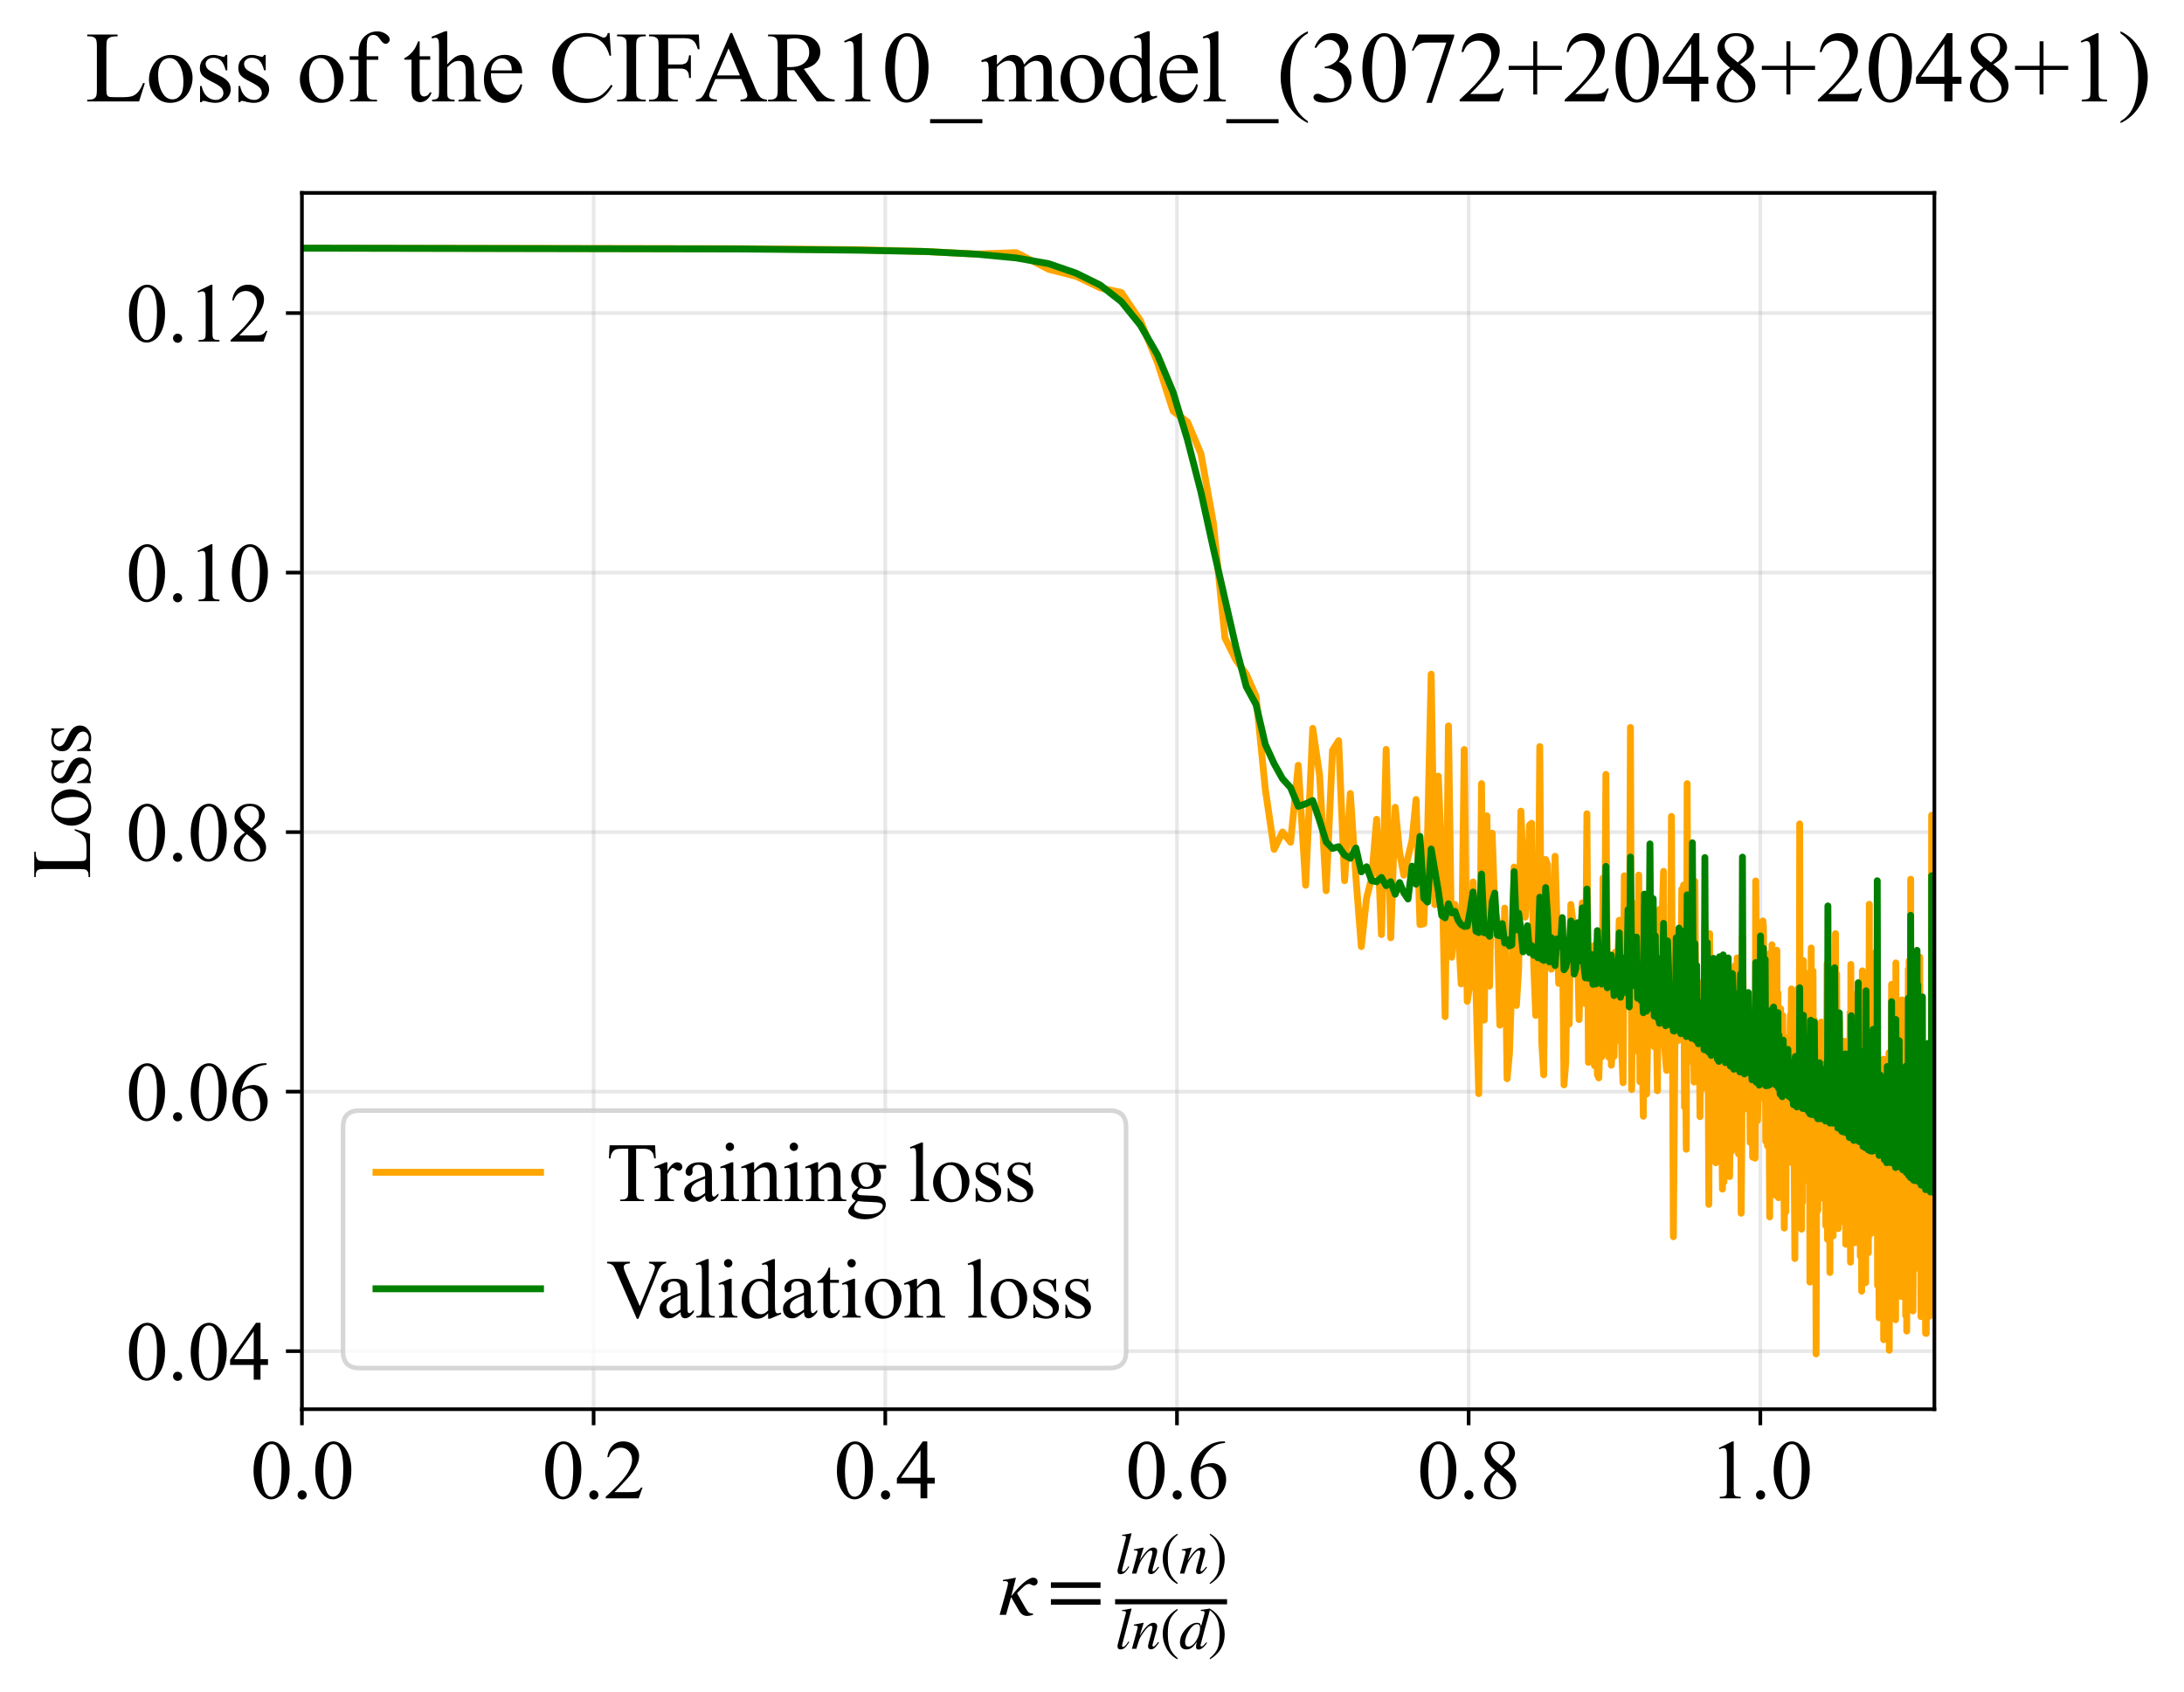 <?xml version="1.0" encoding="utf-8" standalone="no"?>
<!DOCTYPE svg PUBLIC "-//W3C//DTD SVG 1.1//EN"
  "http://www.w3.org/Graphics/SVG/1.1/DTD/svg11.dtd">
<svg xmlns:xlink="http://www.w3.org/1999/xlink" width="477.774pt" height="370.22pt" viewBox="0 0 477.774 370.22" xmlns="http://www.w3.org/2000/svg" version="1.1">
 <defs>
  <style type="text/css">*{stroke-linejoin: round; stroke-linecap: butt}</style>
 </defs>
 <g id="figure_1">
  <g id="patch_1">
   <path d="M 0 370.22 
L 477.774 370.22 
L 477.774 0 
L 0 0 
z
" style="fill: #ffffff"/>
  </g>
  <g id="axes_1">
   <g id="patch_2">
    <path d="M 66.049 308.31 
L 423.169 308.31 
L 423.169 42.199 
L 66.049 42.199 
z
" style="fill: #ffffff"/>
   </g>
   <g id="matplotlib.axis_1">
    <g id="xtick_1">
     <g id="line2d_1">
      <path d="M 66.049 308.31 
L 66.049 42.199 
" clip-path="url(#pdca390e150)" style="fill: none; stroke: #b0b0b0; stroke-opacity: 0.3; stroke-width: 0.8; stroke-linecap: square"/>
     </g>
     <g id="line2d_2">
      <defs>
       <path id="m7dddf3ab33" d="M 0 0 
L 0 3.5 
" style="stroke: #000000; stroke-width: 0.8"/>
      </defs>
      <g>
       <use xlink:href="#m7dddf3ab33" x="66.049" y="308.31" style="stroke: #000000; stroke-width: 0.8"/>
      </g>
     </g>
     <g id="text_1">
      <!-- 0.0 -->
      <g transform="translate(54.799 327.809) scale(0.18 -0.18)">
       <defs>
        <path id="TimesNewRomanPSMT-30" d="M 231 2094 
Q 231 2819 450 3342 
Q 669 3866 1031 4122 
Q 1313 4325 1613 4325 
Q 2100 4325 2488 3828 
Q 2972 3213 2972 2159 
Q 2972 1422 2759 906 
Q 2547 391 2217 158 
Q 1888 -75 1581 -75 
Q 975 -75 572 641 
Q 231 1244 231 2094 
z
M 844 2016 
Q 844 1141 1059 588 
Q 1238 122 1591 122 
Q 1759 122 1940 273 
Q 2122 425 2216 781 
Q 2359 1319 2359 2297 
Q 2359 3022 2209 3506 
Q 2097 3866 1919 4016 
Q 1791 4119 1609 4119 
Q 1397 4119 1231 3928 
Q 1006 3669 925 3112 
Q 844 2556 844 2016 
z
" transform="scale(0.016)"/>
        <path id="TimesNewRomanPSMT-2e" d="M 800 606 
Q 947 606 1047 504 
Q 1147 403 1147 259 
Q 1147 116 1045 14 
Q 944 -88 800 -88 
Q 656 -88 554 14 
Q 453 116 453 259 
Q 453 406 554 506 
Q 656 606 800 606 
z
" transform="scale(0.016)"/>
       </defs>
       <use xlink:href="#TimesNewRomanPSMT-30"/>
       <use xlink:href="#TimesNewRomanPSMT-2e" transform="translate(50 0)"/>
       <use xlink:href="#TimesNewRomanPSMT-30" transform="translate(75 0)"/>
      </g>
     </g>
    </g>
    <g id="xtick_2">
     <g id="line2d_3">
      <path d="M 129.858 308.31 
L 129.858 42.199 
" clip-path="url(#pdca390e150)" style="fill: none; stroke: #b0b0b0; stroke-opacity: 0.3; stroke-width: 0.8; stroke-linecap: square"/>
     </g>
     <g id="line2d_4">
      <g>
       <use xlink:href="#m7dddf3ab33" x="129.858" y="308.31" style="stroke: #000000; stroke-width: 0.8"/>
      </g>
     </g>
     <g id="text_2">
      <!-- 0.2 -->
      <g transform="translate(118.608 327.809) scale(0.18 -0.18)">
       <defs>
        <path id="TimesNewRomanPSMT-32" d="M 2934 816 
L 2638 0 
L 138 0 
L 138 116 
Q 1241 1122 1691 1759 
Q 2141 2397 2141 2925 
Q 2141 3328 1894 3587 
Q 1647 3847 1303 3847 
Q 991 3847 742 3664 
Q 494 3481 375 3128 
L 259 3128 
Q 338 3706 661 4015 
Q 984 4325 1469 4325 
Q 1984 4325 2329 3994 
Q 2675 3663 2675 3213 
Q 2675 2891 2525 2569 
Q 2294 2063 1775 1497 
Q 997 647 803 472 
L 1909 472 
Q 2247 472 2383 497 
Q 2519 522 2628 598 
Q 2738 675 2819 816 
L 2934 816 
z
" transform="scale(0.016)"/>
       </defs>
       <use xlink:href="#TimesNewRomanPSMT-30"/>
       <use xlink:href="#TimesNewRomanPSMT-2e" transform="translate(50 0)"/>
       <use xlink:href="#TimesNewRomanPSMT-32" transform="translate(75 0)"/>
      </g>
     </g>
    </g>
    <g id="xtick_3">
     <g id="line2d_5">
      <path d="M 193.666 308.31 
L 193.666 42.199 
" clip-path="url(#pdca390e150)" style="fill: none; stroke: #b0b0b0; stroke-opacity: 0.3; stroke-width: 0.8; stroke-linecap: square"/>
     </g>
     <g id="line2d_6">
      <g>
       <use xlink:href="#m7dddf3ab33" x="193.666" y="308.31" style="stroke: #000000; stroke-width: 0.8"/>
      </g>
     </g>
     <g id="text_3">
      <!-- 0.4 -->
      <g transform="translate(182.416 327.809) scale(0.18 -0.18)">
       <defs>
        <path id="TimesNewRomanPSMT-34" d="M 2978 1563 
L 2978 1119 
L 2409 1119 
L 2409 0 
L 1894 0 
L 1894 1119 
L 100 1119 
L 100 1519 
L 2066 4325 
L 2409 4325 
L 2409 1563 
L 2978 1563 
z
M 1894 1563 
L 1894 3666 
L 406 1563 
L 1894 1563 
z
" transform="scale(0.016)"/>
       </defs>
       <use xlink:href="#TimesNewRomanPSMT-30"/>
       <use xlink:href="#TimesNewRomanPSMT-2e" transform="translate(50 0)"/>
       <use xlink:href="#TimesNewRomanPSMT-34" transform="translate(75 0)"/>
      </g>
     </g>
    </g>
    <g id="xtick_4">
     <g id="line2d_7">
      <path d="M 257.475 308.31 
L 257.475 42.199 
" clip-path="url(#pdca390e150)" style="fill: none; stroke: #b0b0b0; stroke-opacity: 0.3; stroke-width: 0.8; stroke-linecap: square"/>
     </g>
     <g id="line2d_8">
      <g>
       <use xlink:href="#m7dddf3ab33" x="257.475" y="308.31" style="stroke: #000000; stroke-width: 0.8"/>
      </g>
     </g>
     <g id="text_4">
      <!-- 0.6 -->
      <g transform="translate(246.225 327.809) scale(0.18 -0.18)">
       <defs>
        <path id="TimesNewRomanPSMT-36" d="M 2869 4325 
L 2869 4209 
Q 2456 4169 2195 4045 
Q 1934 3922 1679 3669 
Q 1425 3416 1258 3105 
Q 1091 2794 978 2366 
Q 1428 2675 1881 2675 
Q 2316 2675 2634 2325 
Q 2953 1975 2953 1425 
Q 2953 894 2631 456 
Q 2244 -75 1606 -75 
Q 1172 -75 869 213 
Q 275 772 275 1663 
Q 275 2231 503 2743 
Q 731 3256 1154 3653 
Q 1578 4050 1965 4187 
Q 2353 4325 2688 4325 
L 2869 4325 
z
M 925 2138 
Q 869 1716 869 1456 
Q 869 1156 980 804 
Q 1091 453 1309 247 
Q 1469 100 1697 100 
Q 1969 100 2183 356 
Q 2397 613 2397 1088 
Q 2397 1622 2184 2012 
Q 1972 2403 1581 2403 
Q 1463 2403 1327 2353 
Q 1191 2303 925 2138 
z
" transform="scale(0.016)"/>
       </defs>
       <use xlink:href="#TimesNewRomanPSMT-30"/>
       <use xlink:href="#TimesNewRomanPSMT-2e" transform="translate(50 0)"/>
       <use xlink:href="#TimesNewRomanPSMT-36" transform="translate(75 0)"/>
      </g>
     </g>
    </g>
    <g id="xtick_5">
     <g id="line2d_9">
      <path d="M 321.284 308.31 
L 321.284 42.199 
" clip-path="url(#pdca390e150)" style="fill: none; stroke: #b0b0b0; stroke-opacity: 0.3; stroke-width: 0.8; stroke-linecap: square"/>
     </g>
     <g id="line2d_10">
      <g>
       <use xlink:href="#m7dddf3ab33" x="321.284" y="308.31" style="stroke: #000000; stroke-width: 0.8"/>
      </g>
     </g>
     <g id="text_5">
      <!-- 0.8 -->
      <g transform="translate(310.034 327.809) scale(0.18 -0.18)">
       <defs>
        <path id="TimesNewRomanPSMT-38" d="M 1228 2134 
Q 725 2547 579 2797 
Q 434 3047 434 3316 
Q 434 3728 753 4026 
Q 1072 4325 1600 4325 
Q 2113 4325 2425 4047 
Q 2738 3769 2738 3413 
Q 2738 3175 2569 2928 
Q 2400 2681 1866 2347 
Q 2416 1922 2594 1678 
Q 2831 1359 2831 1006 
Q 2831 559 2490 242 
Q 2150 -75 1597 -75 
Q 994 -75 656 303 
Q 388 606 388 966 
Q 388 1247 577 1523 
Q 766 1800 1228 2134 
z
M 1719 2469 
Q 2094 2806 2194 3001 
Q 2294 3197 2294 3444 
Q 2294 3772 2109 3958 
Q 1925 4144 1606 4144 
Q 1288 4144 1088 3959 
Q 888 3775 888 3528 
Q 888 3366 970 3203 
Q 1053 3041 1206 2894 
L 1719 2469 
z
M 1375 2016 
Q 1116 1797 991 1539 
Q 866 1281 866 981 
Q 866 578 1086 336 
Q 1306 94 1647 94 
Q 1984 94 2187 284 
Q 2391 475 2391 747 
Q 2391 972 2272 1150 
Q 2050 1481 1375 2016 
z
" transform="scale(0.016)"/>
       </defs>
       <use xlink:href="#TimesNewRomanPSMT-30"/>
       <use xlink:href="#TimesNewRomanPSMT-2e" transform="translate(50 0)"/>
       <use xlink:href="#TimesNewRomanPSMT-38" transform="translate(75 0)"/>
      </g>
     </g>
    </g>
    <g id="xtick_6">
     <g id="line2d_11">
      <path d="M 385.092 308.31 
L 385.092 42.199 
" clip-path="url(#pdca390e150)" style="fill: none; stroke: #b0b0b0; stroke-opacity: 0.3; stroke-width: 0.8; stroke-linecap: square"/>
     </g>
     <g id="line2d_12">
      <g>
       <use xlink:href="#m7dddf3ab33" x="385.092" y="308.31" style="stroke: #000000; stroke-width: 0.8"/>
      </g>
     </g>
     <g id="text_6">
      <!-- 1.0 -->
      <g transform="translate(373.842 327.809) scale(0.18 -0.18)">
       <defs>
        <path id="TimesNewRomanPSMT-31" d="M 750 3822 
L 1781 4325 
L 1884 4325 
L 1884 747 
Q 1884 391 1914 303 
Q 1944 216 2037 169 
Q 2131 122 2419 116 
L 2419 0 
L 825 0 
L 825 116 
Q 1125 122 1212 167 
Q 1300 213 1334 289 
Q 1369 366 1369 747 
L 1369 3034 
Q 1369 3497 1338 3628 
Q 1316 3728 1258 3775 
Q 1200 3822 1119 3822 
Q 1003 3822 797 3725 
L 750 3822 
z
" transform="scale(0.016)"/>
       </defs>
       <use xlink:href="#TimesNewRomanPSMT-31"/>
       <use xlink:href="#TimesNewRomanPSMT-2e" transform="translate(50 0)"/>
       <use xlink:href="#TimesNewRomanPSMT-30" transform="translate(75 0)"/>
      </g>
     </g>
    </g>
    <g id="text_7">
     <!-- $\kappa  = \frac{ln(n)}{ln(d)}$ -->
     <g transform="translate(218.419 353.3) scale(0.18 -0.18)">
      <defs>
       <path id="STIXGeneral-Italic-3ba" d="M 979 1440 
L 998 1446 
Q 1850 2541 2464 2790 
Q 2547 2822 2630 2822 
Q 2797 2822 2886 2736 
Q 2976 2650 2976 2522 
Q 2976 2387 2893 2307 
Q 2810 2227 2682 2227 
Q 2605 2227 2502 2288 
Q 2400 2349 2336 2349 
Q 2170 2349 1990 2205 
Q 1811 2061 1414 1645 
L 2042 544 
Q 2202 262 2310 182 
Q 2419 102 2624 102 
L 2624 0 
Q 2374 -83 2182 -83 
Q 1786 -83 1555 326 
L 960 1350 
L 576 0 
L 90 0 
L 640 1978 
Q 730 2317 730 2406 
Q 730 2560 518 2560 
L 339 2560 
L 339 2650 
Q 678 2694 1306 2822 
L 1325 2803 
L 979 1440 
z
" transform="scale(0.016)"/>
       <path id="STIXGeneral-Regular-3d" d="M 4077 2048 
L 307 2048 
L 307 2470 
L 4077 2470 
L 4077 2048 
z
M 4077 768 
L 307 768 
L 307 1190 
L 4077 1190 
L 4077 768 
z
" transform="scale(0.016)"/>
       <path id="STIXGeneral-Italic-6c" d="M 1786 4339 
L 806 595 
Q 755 410 755 320 
Q 755 205 864 205 
Q 1037 205 1293 570 
L 1453 794 
L 1542 730 
Q 1254 275 1046 102 
Q 838 -70 576 -70 
Q 262 -70 262 288 
Q 262 397 288 480 
L 1165 3834 
Q 1184 3898 1184 3955 
Q 1184 4096 870 4096 
L 755 4096 
L 755 4198 
Q 1203 4250 1747 4371 
L 1786 4339 
z
" transform="scale(0.016)"/>
       <path id="STIXGeneral-Italic-6e" d="M 2944 749 
L 3034 666 
Q 2707 218 2534 80 
Q 2362 -58 2138 -58 
Q 2010 -58 1923 28 
Q 1837 115 1837 288 
Q 1837 390 1939 768 
L 2221 1805 
Q 2310 2150 2310 2310 
Q 2310 2496 2157 2496 
Q 1971 2496 1750 2275 
Q 1530 2054 1210 1587 
Q 998 1274 899 1024 
Q 800 774 570 0 
L 90 0 
L 704 2240 
Q 717 2304 717 2349 
Q 717 2445 630 2480 
Q 544 2515 301 2522 
L 301 2624 
Q 550 2675 857 2729 
Q 1165 2784 1338 2822 
L 1363 2810 
L 934 1414 
Q 1408 2170 1753 2496 
Q 2099 2822 2413 2822 
Q 2611 2822 2720 2716 
Q 2829 2611 2829 2432 
Q 2829 2272 2765 2048 
L 2406 749 
Q 2317 429 2317 358 
Q 2317 243 2419 243 
Q 2541 243 2810 582 
Q 2854 634 2944 749 
z
" transform="scale(0.016)"/>
       <path id="STIXGeneral-Regular-28" d="M 1946 -1030 
L 1869 -1133 
Q 1126 -710 716 32 
Q 307 774 307 1613 
Q 307 3386 1888 4326 
L 1946 4224 
Q 1293 3667 1075 3126 
Q 858 2586 858 1632 
Q 858 685 1082 96 
Q 1306 -493 1946 -1030 
z
" transform="scale(0.016)"/>
       <path id="STIXGeneral-Regular-29" d="M 186 4224 
L 262 4326 
Q 992 3891 1408 3148 
Q 1824 2406 1824 1581 
Q 1824 -166 243 -1133 
L 186 -1030 
Q 845 -486 1059 54 
Q 1274 595 1274 1562 
Q 1274 2534 1059 3120 
Q 845 3706 186 4224 
z
" transform="scale(0.016)"/>
       <path id="STIXGeneral-Italic-64" d="M 3334 4371 
L 3373 4333 
L 3123 3360 
L 2739 1958 
Q 2323 429 2323 384 
Q 2323 256 2438 256 
Q 2522 256 2614 336 
Q 2707 416 2963 710 
L 3040 646 
Q 2547 -83 2099 -83 
Q 1978 -83 1907 -6 
Q 1837 70 1837 205 
Q 1837 397 1920 774 
Q 1645 307 1379 118 
Q 1114 -70 781 -70 
Q 461 -70 278 125 
Q 96 320 96 678 
Q 96 1440 713 2131 
Q 1331 2822 1965 2822 
Q 2163 2822 2256 2732 
Q 2349 2643 2381 2451 
L 2387 2451 
L 2675 3494 
Q 2765 3808 2765 3949 
Q 2765 4051 2694 4076 
Q 2624 4102 2355 4115 
L 2355 4224 
Q 2848 4269 3334 4371 
z
M 2278 2310 
Q 2278 2477 2185 2576 
Q 2093 2675 1978 2675 
Q 1677 2675 1395 2381 
Q 1075 2042 864 1571 
Q 653 1101 653 704 
Q 653 486 752 361 
Q 851 237 1024 237 
Q 1312 237 1606 550 
Q 1901 864 2089 1350 
Q 2278 1837 2278 2310 
z
" transform="scale(0.016)"/>
      </defs>
      <use xlink:href="#STIXGeneral-Italic-3ba" transform="translate(0 0.003)"/>
      <use xlink:href="#STIXGeneral-Regular-3d" transform="translate(58.84 0.003)"/>
      <use xlink:href="#STIXGeneral-Italic-6c" transform="translate(141.78 50.192) scale(0.7)"/>
      <use xlink:href="#STIXGeneral-Italic-6e" transform="translate(161.24 50.192) scale(0.7)"/>
      <use xlink:href="#STIXGeneral-Regular-28" transform="translate(196.24 50.192) scale(0.7)"/>
      <use xlink:href="#STIXGeneral-Italic-6e" transform="translate(219.55 50.192) scale(0.7)"/>
      <use xlink:href="#STIXGeneral-Regular-29" transform="translate(254.55 50.192) scale(0.7)"/>
      <use xlink:href="#STIXGeneral-Italic-6c" transform="translate(141.78 -41.258) scale(0.7)"/>
      <use xlink:href="#STIXGeneral-Italic-6e" transform="translate(161.24 -41.258) scale(0.7)"/>
      <use xlink:href="#STIXGeneral-Regular-28" transform="translate(196.24 -41.258) scale(0.7)"/>
      <use xlink:href="#STIXGeneral-Italic-64" transform="translate(219.55 -41.258) scale(0.7)"/>
      <use xlink:href="#STIXGeneral-Regular-29" transform="translate(254.55 -41.258) scale(0.7)"/>
      <path d="M 141.78 12.8 
L 141.78 19.05 
L 277.86 19.05 
L 277.86 12.8 
L 141.78 12.8 
z
"/>
     </g>
    </g>
   </g>
   <g id="matplotlib.axis_2">
    <g id="ytick_1">
     <g id="line2d_13">
      <path d="M 66.049 295.608 
L 423.169 295.608 
" clip-path="url(#pdca390e150)" style="fill: none; stroke: #b0b0b0; stroke-opacity: 0.3; stroke-width: 0.8; stroke-linecap: square"/>
     </g>
     <g id="line2d_14">
      <defs>
       <path id="m1dddfc6293" d="M 0 0 
L -3.5 0 
" style="stroke: #000000; stroke-width: 0.8"/>
      </defs>
      <g>
       <use xlink:href="#m1dddfc6293" x="66.049" y="295.608" style="stroke: #000000; stroke-width: 0.8"/>
      </g>
     </g>
     <g id="text_8">
      <!-- 0.04 -->
      <g transform="translate(27.549 301.857) scale(0.18 -0.18)">
       <use xlink:href="#TimesNewRomanPSMT-30"/>
       <use xlink:href="#TimesNewRomanPSMT-2e" transform="translate(50 0)"/>
       <use xlink:href="#TimesNewRomanPSMT-30" transform="translate(75 0)"/>
       <use xlink:href="#TimesNewRomanPSMT-34" transform="translate(125 0)"/>
      </g>
     </g>
    </g>
    <g id="ytick_2">
     <g id="line2d_15">
      <path d="M 66.049 238.829 
L 423.169 238.829 
" clip-path="url(#pdca390e150)" style="fill: none; stroke: #b0b0b0; stroke-opacity: 0.3; stroke-width: 0.8; stroke-linecap: square"/>
     </g>
     <g id="line2d_16">
      <g>
       <use xlink:href="#m1dddfc6293" x="66.049" y="238.829" style="stroke: #000000; stroke-width: 0.8"/>
      </g>
     </g>
     <g id="text_9">
      <!-- 0.06 -->
      <g transform="translate(27.549 245.079) scale(0.18 -0.18)">
       <use xlink:href="#TimesNewRomanPSMT-30"/>
       <use xlink:href="#TimesNewRomanPSMT-2e" transform="translate(50 0)"/>
       <use xlink:href="#TimesNewRomanPSMT-30" transform="translate(75 0)"/>
       <use xlink:href="#TimesNewRomanPSMT-36" transform="translate(125 0)"/>
      </g>
     </g>
    </g>
    <g id="ytick_3">
     <g id="line2d_17">
      <path d="M 66.049 182.05 
L 423.169 182.05 
" clip-path="url(#pdca390e150)" style="fill: none; stroke: #b0b0b0; stroke-opacity: 0.3; stroke-width: 0.8; stroke-linecap: square"/>
     </g>
     <g id="line2d_18">
      <g>
       <use xlink:href="#m1dddfc6293" x="66.049" y="182.05" style="stroke: #000000; stroke-width: 0.8"/>
      </g>
     </g>
     <g id="text_10">
      <!-- 0.08 -->
      <g transform="translate(27.549 188.3) scale(0.18 -0.18)">
       <use xlink:href="#TimesNewRomanPSMT-30"/>
       <use xlink:href="#TimesNewRomanPSMT-2e" transform="translate(50 0)"/>
       <use xlink:href="#TimesNewRomanPSMT-30" transform="translate(75 0)"/>
       <use xlink:href="#TimesNewRomanPSMT-38" transform="translate(125 0)"/>
      </g>
     </g>
    </g>
    <g id="ytick_4">
     <g id="line2d_19">
      <path d="M 66.049 125.272 
L 423.169 125.272 
" clip-path="url(#pdca390e150)" style="fill: none; stroke: #b0b0b0; stroke-opacity: 0.3; stroke-width: 0.8; stroke-linecap: square"/>
     </g>
     <g id="line2d_20">
      <g>
       <use xlink:href="#m1dddfc6293" x="66.049" y="125.272" style="stroke: #000000; stroke-width: 0.8"/>
      </g>
     </g>
     <g id="text_11">
      <!-- 0.10 -->
      <g transform="translate(27.549 131.521) scale(0.18 -0.18)">
       <use xlink:href="#TimesNewRomanPSMT-30"/>
       <use xlink:href="#TimesNewRomanPSMT-2e" transform="translate(50 0)"/>
       <use xlink:href="#TimesNewRomanPSMT-31" transform="translate(75 0)"/>
       <use xlink:href="#TimesNewRomanPSMT-30" transform="translate(125 0)"/>
      </g>
     </g>
    </g>
    <g id="ytick_5">
     <g id="line2d_21">
      <path d="M 66.049 68.493 
L 423.169 68.493 
" clip-path="url(#pdca390e150)" style="fill: none; stroke: #b0b0b0; stroke-opacity: 0.3; stroke-width: 0.8; stroke-linecap: square"/>
     </g>
     <g id="line2d_22">
      <g>
       <use xlink:href="#m1dddfc6293" x="66.049" y="68.493" style="stroke: #000000; stroke-width: 0.8"/>
      </g>
     </g>
     <g id="text_12">
      <!-- 0.12 -->
      <g transform="translate(27.549 74.742) scale(0.18 -0.18)">
       <use xlink:href="#TimesNewRomanPSMT-30"/>
       <use xlink:href="#TimesNewRomanPSMT-2e" transform="translate(50 0)"/>
       <use xlink:href="#TimesNewRomanPSMT-31" transform="translate(75 0)"/>
       <use xlink:href="#TimesNewRomanPSMT-32" transform="translate(125 0)"/>
      </g>
     </g>
    </g>
    <g id="text_13">
     <!-- Loss -->
     <g transform="translate(19.699 192.257) rotate(-90) scale(0.18 -0.18)">
      <defs>
       <path id="TimesNewRomanPSMT-4c" d="M 3669 1172 
L 3772 1150 
L 3409 0 
L 128 0 
L 128 116 
L 288 116 
Q 556 116 672 291 
Q 738 391 738 753 
L 738 3488 
Q 738 3884 650 3984 
Q 528 4122 288 4122 
L 128 4122 
L 128 4238 
L 2047 4238 
L 2047 4122 
Q 1709 4125 1573 4059 
Q 1438 3994 1388 3894 
Q 1338 3794 1338 3416 
L 1338 753 
Q 1338 494 1388 397 
Q 1425 331 1503 300 
Q 1581 269 1991 269 
L 2300 269 
Q 2788 269 2984 341 
Q 3181 413 3343 595 
Q 3506 778 3669 1172 
z
" transform="scale(0.016)"/>
       <path id="TimesNewRomanPSMT-6f" d="M 1600 2947 
Q 2250 2947 2644 2453 
Q 2978 2031 2978 1484 
Q 2978 1100 2793 706 
Q 2609 313 2286 112 
Q 1963 -88 1566 -88 
Q 919 -88 538 428 
Q 216 863 216 1403 
Q 216 1797 411 2186 
Q 606 2575 925 2761 
Q 1244 2947 1600 2947 
z
M 1503 2744 
Q 1338 2744 1170 2645 
Q 1003 2547 900 2300 
Q 797 2053 797 1666 
Q 797 1041 1045 587 
Q 1294 134 1700 134 
Q 2003 134 2200 384 
Q 2397 634 2397 1244 
Q 2397 2006 2069 2444 
Q 1847 2744 1503 2744 
z
" transform="scale(0.016)"/>
       <path id="TimesNewRomanPSMT-73" d="M 2050 2947 
L 2050 1972 
L 1947 1972 
Q 1828 2431 1642 2597 
Q 1456 2763 1169 2763 
Q 950 2763 815 2647 
Q 681 2531 681 2391 
Q 681 2216 781 2091 
Q 878 1963 1175 1819 
L 1631 1597 
Q 2266 1288 2266 781 
Q 2266 391 1970 151 
Q 1675 -88 1309 -88 
Q 1047 -88 709 6 
Q 606 38 541 38 
Q 469 38 428 -44 
L 325 -44 
L 325 978 
L 428 978 
Q 516 541 762 319 
Q 1009 97 1316 97 
Q 1531 97 1667 223 
Q 1803 350 1803 528 
Q 1803 744 1651 891 
Q 1500 1038 1047 1263 
Q 594 1488 453 1669 
Q 313 1847 313 2119 
Q 313 2472 555 2709 
Q 797 2947 1181 2947 
Q 1350 2947 1591 2875 
Q 1750 2828 1803 2828 
Q 1853 2828 1881 2850 
Q 1909 2872 1947 2947 
L 2050 2947 
z
" transform="scale(0.016)"/>
      </defs>
      <use xlink:href="#TimesNewRomanPSMT-4c"/>
      <use xlink:href="#TimesNewRomanPSMT-6f" transform="translate(61.084 0)"/>
      <use xlink:href="#TimesNewRomanPSMT-73" transform="translate(111.084 0)"/>
      <use xlink:href="#TimesNewRomanPSMT-73" transform="translate(150 0)"/>
     </g>
    </g>
   </g>
   <g id="line2d_23">
    <path d="M 66.049 54.296 
L 161.36 54.397 
L 187.054 54.619 
L 202.528 55.018 
L 213.637 55.589 
L 222.308 55.27 
L 229.422 58.919 
L 235.454 60.461 
L 240.689 62.987 
L 245.314 64 
L 249.457 70.115 
L 253.208 79.307 
L 256.635 89.945 
L 259.79 92.326 
L 262.713 99.266 
L 265.435 114.418 
L 267.983 139.586 
L 270.377 144.386 
L 272.635 147.472 
L 274.772 152.348 
L 276.799 172.675 
L 278.728 185.834 
L 280.568 182.016 
L 282.326 184.267 
L 284.01 167.43 
L 285.625 193.673 
L 287.178 159.347 
L 288.671 169.571 
L 290.111 194.872 
L 291.5 164.166 
L 292.843 162.054 
L 294.141 192.682 
L 295.399 173.607 
L 296.618 191.915 
L 297.8 207.101 
L 298.949 196.482 
L 300.065 192.062 
L 301.15 179.246 
L 302.207 204.47 
L 303.236 163.956 
L 304.24 205.166 
L 305.218 176.618 
L 306.174 186.451 
L 307.106 191.471 
L 308.908 183.772 
L 309.78 174.91 
L 310.632 202.291 
L 311.467 202.103 
L 312.285 183.117 
L 313.086 147.493 
L 313.871 197.925 
L 314.641 169.798 
L 315.396 188.213 
L 316.138 222.435 
L 316.865 158.814 
L 317.58 209.429 
L 318.282 197.867 
L 318.972 203.108 
L 319.65 215.272 
L 320.316 163.982 
L 320.972 219.078 
L 321.617 214.904 
L 322.252 192.956 
L 323.491 239.268 
L 324.097 171.434 
L 324.694 223.185 
L 325.281 178.502 
L 325.861 215.738 
L 326.431 182.281 
L 326.994 198.908 
L 327.549 201.438 
L 328.096 224.283 
L 328.636 223.532 
L 329.169 198.673 
L 329.694 236.011 
L 330.213 230.409 
L 330.725 214.901 
L 331.231 189.695 
L 331.73 219.967 
L 332.223 211.885 
L 332.71 177.465 
L 333.666 200.65 
L 334.135 195.294 
L 334.6 180.522 
L 335.058 180.114 
L 335.512 211.032 
L 335.96 222.162 
L 336.404 218.541 
L 336.842 163.331 
L 337.276 227.974 
L 337.705 235.148 
L 338.13 188.038 
L 338.55 189.178 
L 338.965 210.41 
L 339.377 212.051 
L 339.784 210.23 
L 340.187 187.336 
L 340.98 215.154 
L 341.371 201.36 
L 341.759 200.933 
L 342.142 237.352 
L 342.522 232.317 
L 342.898 207.823 
L 343.271 224.046 
L 343.64 197.871 
L 344.006 200.981 
L 344.369 207.671 
L 344.728 211.279 
L 345.084 206.644 
L 345.437 223.075 
L 346.133 197.532 
L 346.477 198.97 
L 346.818 219.561 
L 347.155 178.035 
L 347.49 232.445 
L 347.823 208.508 
L 348.152 222.001 
L 348.479 207.015 
L 348.803 233.146 
L 349.124 206.543 
L 349.443 235.079 
L 349.76 235.843 
L 350.073 224.937 
L 350.385 231.23 
L 350.694 192.078 
L 351 216.771 
L 351.305 169.427 
L 351.606 215.812 
L 351.906 231.277 
L 352.203 210.453 
L 352.499 233.058 
L 352.792 228.698 
L 353.083 231.121 
L 353.371 208.304 
L 353.658 227.694 
L 353.943 209.598 
L 354.225 201.327 
L 354.506 208.563 
L 354.784 230.303 
L 355.061 236.879 
L 355.336 191.608 
L 355.609 203.715 
L 355.88 203.417 
L 356.416 218.223 
L 356.682 159.161 
L 356.946 238.367 
L 357.208 205.921 
L 357.468 204.441 
L 357.727 211.462 
L 357.984 197.636 
L 358.239 229.977 
L 358.493 191.446 
L 358.745 236.642 
L 358.995 229.257 
L 359.244 229.101 
L 359.492 244.212 
L 359.738 207.223 
L 359.982 236.584 
L 360.225 239.352 
L 360.945 199.038 
L 361.182 219.524 
L 361.417 204.436 
L 361.652 209.318 
L 361.884 229.015 
L 362.116 210.095 
L 362.575 238.638 
L 362.803 208.764 
L 363.029 198.959 
L 363.254 212.145 
L 363.921 190.629 
L 364.141 228.83 
L 364.578 234.197 
L 364.794 229.015 
L 365.009 207.094 
L 365.223 207.01 
L 365.436 230.097 
L 365.648 178.615 
L 366.068 270.578 
L 366.484 217.851 
L 366.69 215.163 
L 366.896 226.276 
L 367.1 227.673 
L 367.303 215.313 
L 367.505 212.923 
L 367.706 215.827 
L 367.906 194.549 
L 368.105 197.492 
L 368.303 193.628 
L 368.5 242.201 
L 368.696 229.266 
L 368.891 251.438 
L 369.086 171.445 
L 369.279 224.029 
L 369.663 232.184 
L 369.853 209.93 
L 370.043 217.171 
L 370.231 209.594 
L 370.606 236.726 
L 370.792 192.834 
L 370.977 223.868 
L 371.161 215.462 
L 371.345 228.421 
L 371.527 214.93 
L 371.709 222.24 
L 371.89 244.302 
L 372.07 221.995 
L 372.249 238.305 
L 372.428 224.165 
L 372.606 233.983 
L 372.783 225.617 
L 372.959 202.241 
L 373.134 221.046 
L 373.309 214.541 
L 373.482 214.753 
L 373.655 231.421 
L 373.828 263.502 
L 373.999 204.254 
L 374.17 246.732 
L 374.34 220.394 
L 374.509 235.858 
L 374.846 209.743 
L 375.013 245.105 
L 375.346 254.395 
L 375.511 231.49 
L 375.675 254.052 
L 375.839 235.951 
L 376.002 241.426 
L 376.164 230.135 
L 376.326 236.363 
L 376.487 232.755 
L 376.808 260.162 
L 376.967 210.084 
L 377.125 258.573 
L 377.283 247.025 
L 377.441 244.115 
L 377.597 220.062 
L 377.753 233.415 
L 378.064 214.655 
L 378.371 257.415 
L 378.524 242.44 
L 378.677 241.59 
L 378.829 251.887 
L 378.98 223.354 
L 379.131 248.256 
L 379.281 223.639 
L 379.431 243.35 
L 379.58 211.221 
L 379.728 233.859 
L 379.876 228.342 
L 380.023 209.564 
L 380.17 224.032 
L 380.316 252.461 
L 380.462 230.515 
L 380.607 232.933 
L 380.752 230.285 
L 380.896 265.434 
L 381.04 248.632 
L 381.183 205.053 
L 381.468 225.919 
L 381.75 234.516 
L 381.891 222.629 
L 382.031 225.535 
L 382.171 242.614 
L 382.31 221.889 
L 382.724 233.512 
L 382.862 249.936 
L 383.134 244.117 
L 383.27 237.166 
L 383.406 253.171 
L 383.54 251.155 
L 383.675 233.856 
L 383.809 235.838 
L 383.942 253.389 
L 384.075 192.728 
L 384.34 229.844 
L 384.472 245.156 
L 384.734 237.106 
L 384.865 234.786 
L 384.995 205.037 
L 385.124 239.081 
L 385.253 234.129 
L 385.51 206.463 
L 385.638 201.48 
L 385.766 202.614 
L 386.02 240.441 
L 386.146 212.86 
L 386.272 249.693 
L 386.397 220.997 
L 386.647 250.693 
L 386.771 225.362 
L 387.019 245.942 
L 387.142 266.244 
L 387.265 208.542 
L 387.387 247.925 
L 387.631 206.694 
L 387.752 242.412 
L 388.114 232.538 
L 388.234 236.399 
L 388.353 261.442 
L 388.472 261.517 
L 388.709 207.896 
L 388.827 242.874 
L 388.945 217.239 
L 389.062 262.034 
L 389.179 223.012 
L 389.412 235.83 
L 389.528 220.694 
L 389.759 240.671 
L 389.874 259.545 
L 389.989 222.199 
L 390.331 268.686 
L 390.557 227.041 
L 390.67 265.139 
L 390.782 241.774 
L 390.894 247.677 
L 391.006 238.869 
L 391.117 245.984 
L 391.228 237.811 
L 391.339 243.456 
L 391.67 222.092 
L 391.779 227.436 
L 391.889 216.358 
L 391.997 254.388 
L 392.323 227.487 
L 392.645 275.339 
L 392.752 232.957 
L 392.965 247.355 
L 393.071 230.164 
L 393.177 256.384 
L 393.388 216.194 
L 393.493 250.869 
L 393.597 244.408 
L 393.702 180.248 
L 393.806 243.691 
L 393.91 220.927 
L 394.116 268.931 
L 394.219 234.459 
L 394.322 263.014 
L 394.527 210.175 
L 394.629 241.456 
L 394.731 233.93 
L 394.832 256.067 
L 395.034 220.295 
L 395.135 242.174 
L 395.235 233.43 
L 395.435 258.344 
L 395.535 254.482 
L 395.833 212.835 
L 395.931 280.504 
L 396.03 223.729 
L 396.128 241.721 
L 396.226 207.406 
L 396.324 265.66 
L 396.421 218.435 
L 396.518 232.822 
L 396.615 212.44 
L 396.712 240.604 
L 396.809 240.088 
L 396.905 223.131 
L 397.097 265.364 
L 397.192 247.72 
L 397.288 296.214 
L 397.478 235.523 
L 397.667 264.841 
L 397.761 254.412 
L 397.855 232.46 
L 397.949 242.43 
L 398.043 235.617 
L 398.136 238.522 
L 398.229 231.9 
L 398.322 257.753 
L 398.415 223.611 
L 398.507 241.279 
L 398.6 235.665 
L 398.692 248.571 
L 398.783 236.879 
L 398.875 262.166 
L 398.966 258.507 
L 399.149 239.175 
L 399.239 252.955 
L 399.33 249.707 
L 399.42 268.156 
L 399.69 210.848 
L 399.78 271.154 
L 399.958 233.31 
L 400.047 249.911 
L 400.136 219.302 
L 400.313 278.405 
L 400.489 212.305 
L 400.577 248.179 
L 400.665 223.023 
L 400.752 239.598 
L 400.839 223.89 
L 401.013 270.409 
L 401.1 251.415 
L 401.186 262.154 
L 401.444 233.006 
L 401.53 204.256 
L 401.701 245.066 
L 401.786 213.078 
L 401.956 249.421 
L 402.04 232.911 
L 402.125 268.794 
L 402.209 240.312 
L 402.293 244.026 
L 402.377 223.3 
L 402.461 267.49 
L 402.544 251.457 
L 402.628 253.795 
L 402.711 251.066 
L 402.794 267.025 
L 402.877 249.018 
L 402.959 250.005 
L 403.206 227.793 
L 403.288 255.004 
L 403.37 254.044 
L 403.452 254.05 
L 403.533 255.955 
L 403.615 227.834 
L 403.696 228.249 
L 403.777 272.223 
L 403.858 258.005 
L 403.938 271.137 
L 404.019 234.785 
L 404.179 263.829 
L 404.339 270.095 
L 404.498 245.807 
L 404.578 264.553 
L 404.736 221.521 
L 404.815 276.152 
L 404.894 210.992 
L 404.972 243.547 
L 405.051 224.951 
L 405.207 259.042 
L 405.285 228.009 
L 405.363 258.381 
L 405.44 221.297 
L 405.595 263.878 
L 405.672 258.879 
L 405.75 271.885 
L 405.826 266.644 
L 405.98 232.014 
L 406.133 238.245 
L 406.209 263.751 
L 406.285 217.344 
L 406.361 238.723 
L 406.436 261.11 
L 406.512 217.175 
L 406.587 230.04 
L 406.738 270.53 
L 406.888 242.862 
L 406.963 274.826 
L 407.112 225.54 
L 407.186 237.459 
L 407.26 282.495 
L 407.408 212.401 
L 407.482 269.578 
L 407.555 259.468 
L 407.629 258.99 
L 407.702 272.569 
L 407.776 258.769 
L 407.849 279.378 
L 407.922 258.751 
L 407.994 260.481 
L 408.067 256.304 
L 408.14 280.626 
L 408.212 215.627 
L 408.284 231.664 
L 408.429 221.449 
L 408.572 264.429 
L 408.644 265.51 
L 408.715 274.08 
L 408.929 197.826 
L 409 264.616 
L 409.071 221.383 
L 409.212 269.937 
L 409.283 237.894 
L 409.353 258.875 
L 409.423 257.586 
L 409.564 222.437 
L 409.633 260.744 
L 409.703 253.823 
L 409.773 223.663 
L 409.842 264.439 
L 409.912 251.629 
L 409.981 269.602 
L 410.05 264.422 
L 410.257 208.413 
L 410.394 256.938 
L 410.463 209.604 
L 410.531 266.846 
L 410.599 242.719 
L 410.667 215.909 
L 410.735 281.235 
L 410.803 272.579 
L 410.871 242.912 
L 410.938 245.282 
L 411.073 288.32 
L 411.14 240.139 
L 411.208 259.721 
L 411.275 250.55 
L 411.342 261.896 
L 411.408 250.736 
L 411.475 273.74 
L 411.542 259.59 
L 411.608 254.72 
L 411.741 269.21 
L 411.807 258.125 
L 411.873 259.747 
L 411.939 267.851 
L 412.005 231.745 
L 412.07 293.099 
L 412.136 284.625 
L 412.202 286.161 
L 412.267 282.709 
L 412.332 283.883 
L 412.397 246.66 
L 412.463 251.991 
L 412.527 269.74 
L 412.592 268.067 
L 412.657 233.775 
L 412.786 284.455 
L 412.851 245.73 
L 412.915 277.892 
L 412.979 257.94 
L 413.107 232.306 
L 413.171 263.711 
L 413.235 230.315 
L 413.299 295.417 
L 413.362 268.578 
L 413.426 274.142 
L 413.553 256.907 
L 413.616 285.646 
L 413.805 215.357 
L 413.993 281.314 
L 414.056 240.358 
L 414.118 258.031 
L 414.18 249.956 
L 414.242 274.076 
L 414.305 270.754 
L 414.367 267.937 
L 414.429 234.092 
L 414.49 267.584 
L 414.552 259.353 
L 414.675 288.735 
L 414.737 210.666 
L 414.798 233.743 
L 414.982 275.336 
L 415.043 245.665 
L 415.103 267.4 
L 415.164 260.104 
L 415.225 266.504 
L 415.285 243.662 
L 415.346 269.54 
L 415.406 251.055 
L 415.467 237.156 
L 415.587 266.482 
L 415.647 265.116 
L 415.707 268.831 
L 415.767 221.647 
L 415.886 283.635 
L 416.065 218.74 
L 416.124 265.4 
L 416.184 251.186 
L 416.243 259.087 
L 416.302 243.321 
L 416.479 270.995 
L 416.537 245.369 
L 416.596 276.23 
L 416.654 262.433 
L 416.713 242.49 
L 416.771 259.786 
L 416.83 256.103 
L 416.888 287.819 
L 416.946 245.373 
L 417.004 266.694 
L 417.062 242.81 
L 417.12 291.217 
L 417.178 255.879 
L 417.235 270.629 
L 417.293 260.517 
L 417.35 248.41 
L 417.408 259.925 
L 417.465 212.046 
L 417.522 253.558 
L 417.637 210.235 
L 417.751 274.794 
L 417.808 247.309 
L 417.864 254.792 
L 417.921 264.57 
L 417.978 192.368 
L 418.034 286.13 
L 418.091 270.759 
L 418.147 245.209 
L 418.203 283.975 
L 418.26 276.374 
L 418.316 261.628 
L 418.372 274.521 
L 418.428 265.177 
L 418.484 286.814 
L 418.54 276.44 
L 418.651 228.455 
L 418.707 277.836 
L 418.762 262.63 
L 418.818 248.165 
L 418.873 275.551 
L 418.928 252.938 
L 418.984 255.418 
L 419.039 248.874 
L 419.204 274.456 
L 419.258 276.032 
L 419.368 228.173 
L 419.422 276.314 
L 419.477 251.887 
L 419.531 224.886 
L 419.586 267.735 
L 419.64 261.425 
L 419.694 263.044 
L 419.803 257.51 
L 419.964 209.403 
L 420.018 270.47 
L 420.072 268.317 
L 420.126 256.502 
L 420.233 288.05 
L 420.339 252.06 
L 420.393 255.817 
L 420.446 241.271 
L 420.605 285.999 
L 420.711 230.816 
L 420.817 274.386 
L 420.869 270.74 
L 421.027 263.427 
L 421.079 268.934 
L 421.131 268.701 
L 421.184 248.044 
L 421.236 291.692 
L 421.288 259.33 
L 421.34 236.13 
L 421.392 291.739 
L 421.444 273.941 
L 421.496 255.797 
L 421.547 279.739 
L 421.599 265.988 
L 421.651 257.139 
L 421.702 285.661 
L 421.754 270.484 
L 421.857 235.257 
L 422.061 287.986 
L 422.112 279.839 
L 422.214 241.539 
L 422.265 271.752 
L 422.316 254.253 
L 422.366 256.579 
L 422.468 283.9 
L 422.518 260.071 
L 422.569 178.361 
L 422.619 254.343 
L 422.77 285.593 
L 422.92 253.688 
L 423.02 286.783 
L 423.07 250.422 
L 423.169 258.023 
" clip-path="url(#pdca390e150)" style="fill: none; stroke: #ffa500; stroke-width: 1.5; stroke-linecap: square"/>
   </g>
   <g id="line2d_24">
    <path d="M 66.049 54.294 
L 161.36 54.471 
L 187.054 54.728 
L 202.528 55.033 
L 213.637 55.606 
L 222.308 56.429 
L 229.422 57.693 
L 235.454 59.781 
L 240.689 62.369 
L 245.314 66.005 
L 249.457 71.129 
L 253.208 77.609 
L 256.635 85.806 
L 259.79 96.281 
L 262.713 107.607 
L 265.435 120.004 
L 270.377 141.587 
L 272.635 150.226 
L 274.772 154.142 
L 276.799 162.855 
L 278.728 167.086 
L 280.568 170.383 
L 282.326 172.319 
L 284.01 176.407 
L 285.625 175.865 
L 287.178 175.147 
L 288.671 179.506 
L 290.111 184.198 
L 291.5 185.625 
L 292.843 185.241 
L 294.141 187.065 
L 295.399 187.775 
L 296.618 185.532 
L 297.8 190.749 
L 298.949 189.631 
L 300.065 192.674 
L 301.15 192.904 
L 302.207 191.972 
L 303.236 193.775 
L 304.24 192.9 
L 305.218 195.647 
L 306.174 193.086 
L 307.106 195.33 
L 308.018 196.686 
L 308.908 189.493 
L 309.78 193.45 
L 310.632 182.989 
L 311.467 196.485 
L 312.285 197.363 
L 313.086 185.748 
L 314.641 194.883 
L 315.396 200.279 
L 316.138 200.807 
L 316.865 197.73 
L 317.58 199.729 
L 318.282 199.388 
L 318.972 201.323 
L 319.65 202.284 
L 320.316 202.686 
L 320.972 202.626 
L 321.617 199.195 
L 322.252 195.158 
L 322.876 203.726 
L 323.491 204.033 
L 324.097 191.223 
L 324.694 204.07 
L 325.281 204.028 
L 325.861 204.842 
L 326.431 197.286 
L 326.994 195.389 
L 327.549 204.584 
L 328.096 204.752 
L 328.636 202.078 
L 329.169 206.328 
L 329.694 205.585 
L 330.213 206.956 
L 330.725 206.719 
L 331.231 190.697 
L 331.73 203.432 
L 332.223 199.796 
L 332.71 203.528 
L 333.191 208.245 
L 333.666 207.583 
L 334.135 202.528 
L 334.6 208.424 
L 335.058 206.859 
L 335.512 209.013 
L 335.96 207.755 
L 336.404 209.532 
L 336.842 196.294 
L 337.276 209.854 
L 337.705 210.134 
L 338.13 194.183 
L 338.55 200.557 
L 338.965 210.458 
L 339.377 205.14 
L 339.784 209.417 
L 340.187 211.247 
L 340.585 205.419 
L 341.371 207.057 
L 341.759 200.758 
L 342.142 212.177 
L 342.522 211.577 
L 342.898 209.828 
L 343.271 207.561 
L 343.64 201.487 
L 344.006 202.122 
L 344.369 213.108 
L 344.728 211.98 
L 345.084 201.874 
L 345.437 210.244 
L 345.786 205.327 
L 346.133 198.637 
L 346.477 211.191 
L 346.818 213.942 
L 347.155 194.495 
L 347.49 214.021 
L 347.823 213.001 
L 348.152 208.805 
L 348.479 215.366 
L 348.803 215.039 
L 349.124 215.284 
L 349.443 203.6 
L 349.76 210.27 
L 350.073 211.313 
L 350.385 215.305 
L 350.694 212.012 
L 351 213.587 
L 351.305 189.541 
L 351.606 216.113 
L 351.906 210.3 
L 352.203 215.498 
L 352.499 208.957 
L 352.792 212.328 
L 353.083 217.819 
L 353.371 210.502 
L 353.658 217.079 
L 353.943 216.615 
L 354.225 204.083 
L 354.506 218.191 
L 354.784 216.991 
L 355.061 209.591 
L 355.336 217.119 
L 355.609 213.331 
L 355.88 215.72 
L 356.149 199.024 
L 356.416 220.295 
L 356.682 187.506 
L 356.946 210.977 
L 357.208 205.113 
L 357.468 215.638 
L 357.984 205.001 
L 358.239 218.388 
L 358.493 215.189 
L 358.745 215.127 
L 358.995 218.901 
L 359.244 216.673 
L 359.492 221.566 
L 359.738 195.605 
L 359.982 219.639 
L 360.225 221.196 
L 360.466 219.953 
L 360.706 211.361 
L 360.945 184.627 
L 361.182 215.697 
L 361.417 220.624 
L 361.652 196.603 
L 361.884 222.308 
L 362.116 204.764 
L 362.346 221.072 
L 362.575 222.704 
L 362.803 222.505 
L 363.029 223.887 
L 363.254 212.851 
L 363.478 209.563 
L 363.7 216.617 
L 363.921 202.003 
L 364.141 222.999 
L 364.36 224.42 
L 364.578 223.913 
L 364.794 205.852 
L 365.009 211.812 
L 365.223 222.442 
L 365.436 221.822 
L 365.648 224.393 
L 365.859 219.341 
L 366.068 225.545 
L 366.277 225.588 
L 366.484 224.088 
L 366.69 205.161 
L 366.896 224.56 
L 367.303 203.046 
L 367.505 221.441 
L 367.706 226.15 
L 367.906 220.281 
L 368.105 222.985 
L 368.303 203.744 
L 368.5 226.007 
L 368.696 217.295 
L 368.891 226.78 
L 369.086 195.769 
L 369.279 222.908 
L 369.471 221.239 
L 369.663 223.677 
L 369.853 214.458 
L 370.043 227.152 
L 370.231 184.393 
L 370.419 218.389 
L 370.606 223.369 
L 370.792 206.436 
L 370.977 227.596 
L 371.161 211.206 
L 371.345 226.434 
L 371.527 228.363 
L 371.709 226.787 
L 371.89 226.974 
L 372.07 220.332 
L 372.249 224.298 
L 372.428 219.251 
L 372.606 227.296 
L 372.783 229.646 
L 372.959 187.62 
L 373.134 229.745 
L 373.309 226.162 
L 373.482 206.236 
L 373.828 230.228 
L 373.999 220.836 
L 374.17 229.514 
L 374.34 230.908 
L 374.509 230.36 
L 374.678 228.132 
L 374.846 209.668 
L 375.013 227.842 
L 375.18 228.934 
L 375.346 228.058 
L 375.511 225.456 
L 375.675 231.687 
L 375.839 231.495 
L 376.002 232.21 
L 376.164 209.318 
L 376.326 231.192 
L 376.487 227.415 
L 376.648 230.577 
L 376.808 230.711 
L 376.967 208.911 
L 377.125 230.092 
L 377.283 227.912 
L 377.441 232.492 
L 377.597 229.726 
L 377.753 221.095 
L 377.909 225.701 
L 378.064 209.577 
L 378.218 227.005 
L 378.524 233.24 
L 378.677 225.739 
L 378.829 231.891 
L 378.98 213.004 
L 379.131 216.563 
L 379.281 233.935 
L 379.431 233.099 
L 379.58 222.946 
L 379.728 224.502 
L 379.876 232.607 
L 380.023 228.201 
L 380.17 217.421 
L 380.462 234.004 
L 380.607 234.53 
L 380.752 213.091 
L 381.04 231.442 
L 381.183 187.518 
L 381.326 230.143 
L 381.468 234.427 
L 381.609 234.96 
L 381.75 228.108 
L 381.891 232.019 
L 382.031 227.046 
L 382.171 234.668 
L 382.449 217.146 
L 382.587 225.867 
L 382.724 225.886 
L 383.134 233.778 
L 383.27 236.239 
L 383.54 233.501 
L 383.675 235.075 
L 383.809 234.01 
L 383.942 235.7 
L 384.075 210.591 
L 384.208 236.781 
L 384.34 228.219 
L 384.472 236.771 
L 384.603 227.877 
L 384.865 237.418 
L 384.995 233.138 
L 385.124 204.771 
L 385.382 233.047 
L 385.51 212.282 
L 385.638 218.154 
L 385.766 207.447 
L 386.02 236.374 
L 386.146 209.903 
L 386.272 237.542 
L 386.397 237.152 
L 386.522 237.528 
L 386.647 235.543 
L 386.771 237.489 
L 386.895 229.201 
L 387.142 237.34 
L 387.265 226.789 
L 387.509 234.29 
L 387.631 220.866 
L 387.752 234.46 
L 387.873 229.798 
L 387.994 220.322 
L 388.353 234.656 
L 388.472 237.387 
L 388.591 234.968 
L 388.709 236.285 
L 388.827 221.527 
L 388.945 221.548 
L 389.062 238.083 
L 389.179 226.468 
L 389.412 239.356 
L 389.528 229.292 
L 389.644 239.548 
L 389.759 237.048 
L 389.874 239.947 
L 390.103 227.571 
L 390.217 239.527 
L 390.331 238.282 
L 390.444 238.6 
L 390.557 233.139 
L 390.782 237.981 
L 390.894 229.659 
L 391.006 235.705 
L 391.117 229.584 
L 391.339 239.87 
L 391.45 237.878 
L 391.56 238.282 
L 391.67 233.354 
L 391.889 240.331 
L 391.997 238.215 
L 392.106 238.247 
L 392.323 241.683 
L 392.43 241.719 
L 392.645 232.16 
L 392.752 231.132 
L 392.859 235.003 
L 392.965 232.812 
L 393.071 242.185 
L 393.177 241.8 
L 393.493 232.43 
L 393.597 239.826 
L 393.702 216.104 
L 393.806 234.643 
L 393.91 223.274 
L 394.116 240.317 
L 394.219 239.401 
L 394.322 242.505 
L 394.527 222.127 
L 394.629 228.417 
L 394.731 241.57 
L 394.832 238.285 
L 394.933 242.6 
L 395.034 241.793 
L 395.235 227.215 
L 395.435 241.873 
L 395.635 243.229 
L 395.734 237.517 
L 395.931 243.702 
L 396.03 239.958 
L 396.128 223.204 
L 396.324 243.852 
L 396.615 231.996 
L 396.809 242.776 
L 396.905 223.588 
L 397.097 243.812 
L 397.192 243.073 
L 397.288 244.194 
L 397.478 234.776 
L 397.667 244.762 
L 397.761 235.642 
L 397.949 241.081 
L 398.043 232.513 
L 398.229 244.765 
L 398.322 244.671 
L 398.415 241.453 
L 398.6 244.046 
L 398.692 233.962 
L 398.783 244.127 
L 398.875 238.896 
L 398.966 243.714 
L 399.058 242.703 
L 399.149 237.057 
L 399.33 245.264 
L 399.42 243.15 
L 399.511 236.38 
L 399.601 237.72 
L 399.69 232.295 
L 399.78 242.661 
L 399.869 198.207 
L 400.047 245.262 
L 400.225 236.375 
L 400.313 245.715 
L 400.401 244.414 
L 400.577 240.297 
L 400.665 244.9 
L 400.752 223.08 
L 400.839 224.53 
L 400.926 245.732 
L 401.013 238.51 
L 401.1 244.095 
L 401.186 242.771 
L 401.272 245.253 
L 401.359 211.726 
L 401.53 243.496 
L 401.616 232.827 
L 401.701 239.693 
L 401.786 232.112 
L 402.04 246.795 
L 402.125 244.857 
L 402.209 245.882 
L 402.293 244.016 
L 402.377 221.602 
L 402.544 244.735 
L 402.628 246.842 
L 402.711 235.689 
L 402.877 247.482 
L 403.124 236.108 
L 403.206 247.632 
L 403.288 247.012 
L 403.37 235.214 
L 403.533 246.764 
L 403.615 242.092 
L 403.696 230.573 
L 403.777 247.79 
L 403.858 241.468 
L 403.938 245.321 
L 404.099 241.041 
L 404.179 247.766 
L 404.259 247.406 
L 404.339 247.656 
L 404.578 248.878 
L 404.736 237.894 
L 404.815 246.274 
L 404.972 222.196 
L 405.129 244.101 
L 405.207 244.865 
L 405.285 241.732 
L 405.518 249.514 
L 405.595 243.638 
L 405.672 248.053 
L 405.75 240.511 
L 405.903 248.172 
L 405.98 231.236 
L 406.133 248.525 
L 406.209 249.456 
L 406.285 245.238 
L 406.361 248.235 
L 406.436 245.435 
L 406.512 215.003 
L 406.738 249.773 
L 406.813 249.517 
L 406.888 236.391 
L 406.963 249.754 
L 407.037 229.982 
L 407.26 248.395 
L 407.408 239.723 
L 407.555 250.825 
L 407.702 250.269 
L 407.776 250.858 
L 407.922 249.209 
L 408.067 251.119 
L 408.14 251.021 
L 408.212 216.758 
L 408.284 233.32 
L 408.357 231.448 
L 408.5 250.842 
L 408.644 251.196 
L 408.715 251.579 
L 408.787 226.7 
L 408.858 251.427 
L 408.929 227.302 
L 409.071 251.763 
L 409.212 248.388 
L 409.283 251.839 
L 409.353 246.547 
L 409.423 251.052 
L 409.494 238.819 
L 409.564 239.056 
L 409.633 251.854 
L 409.703 248.322 
L 409.773 225.191 
L 409.912 248.657 
L 409.981 248.849 
L 410.05 234.872 
L 410.188 250.45 
L 410.257 227.925 
L 410.326 248.823 
L 410.394 248.077 
L 410.463 229.192 
L 410.531 251.765 
L 410.599 245.338 
L 410.667 192.687 
L 410.803 251.785 
L 410.871 249.447 
L 410.938 249.693 
L 411.073 252.787 
L 411.14 235.264 
L 411.208 251.716 
L 411.342 235.207 
L 411.408 252.024 
L 411.475 247.098 
L 411.608 252.738 
L 411.675 244.347 
L 411.741 247.887 
L 411.807 251.109 
L 411.873 239.861 
L 411.939 251.063 
L 412.005 249.269 
L 412.136 246.4 
L 412.202 253.678 
L 412.267 251.774 
L 412.463 253.684 
L 412.527 251.497 
L 412.592 254.035 
L 412.657 253.286 
L 412.722 254.379 
L 412.786 253.056 
L 412.851 233.321 
L 412.979 252.316 
L 413.043 251.922 
L 413.107 253.656 
L 413.171 245.262 
L 413.299 252.926 
L 413.362 250.363 
L 413.426 254.346 
L 413.489 251.023 
L 413.553 254.085 
L 413.616 251.244 
L 413.679 241.996 
L 413.742 253.821 
L 413.805 219.149 
L 413.868 238.904 
L 413.993 254.452 
L 414.056 254.366 
L 414.118 236.192 
L 414.18 252.201 
L 414.242 249.32 
L 414.305 254.568 
L 414.367 253.546 
L 414.49 248.749 
L 414.675 255.437 
L 414.737 223.039 
L 414.859 252.248 
L 414.92 250.932 
L 414.982 244.966 
L 415.043 255.024 
L 415.103 252.541 
L 415.164 255.244 
L 415.285 242.852 
L 415.406 255.235 
L 415.467 227.689 
L 415.527 254.186 
L 415.587 253.376 
L 415.647 253.124 
L 415.707 254.847 
L 415.767 247.241 
L 415.827 253.749 
L 415.886 254.302 
L 415.946 238.834 
L 416.006 249.628 
L 416.065 239.27 
L 416.243 255.941 
L 416.302 247.342 
L 416.361 255.697 
L 416.42 255.506 
L 416.479 255.616 
L 416.537 240.609 
L 416.596 243.849 
L 416.713 254.008 
L 416.771 253.063 
L 416.83 248.133 
L 416.888 256.287 
L 416.946 233.235 
L 417.004 256.523 
L 417.062 246.361 
L 417.178 256.491 
L 417.235 256.567 
L 417.293 245.36 
L 417.35 253.217 
L 417.408 256.329 
L 417.465 218.376 
L 417.522 257.149 
L 417.58 253.126 
L 417.694 242.73 
L 417.751 255.562 
L 417.808 246.343 
L 417.921 257.64 
L 417.978 200.254 
L 418.091 256.327 
L 418.147 246.442 
L 418.203 255.506 
L 418.26 256.319 
L 418.316 244.904 
L 418.372 252.293 
L 418.54 257.139 
L 418.595 258.197 
L 418.651 247.531 
L 418.707 258.085 
L 418.762 249.238 
L 418.818 258.014 
L 418.873 258.307 
L 418.928 258.147 
L 419.094 247.915 
L 419.204 258.288 
L 419.258 258.102 
L 419.313 249.992 
L 419.368 207.917 
L 419.477 258.3 
L 419.531 215.451 
L 419.586 256.35 
L 419.64 258.027 
L 419.694 257.974 
L 419.803 258.588 
L 419.857 236.331 
L 420.018 255.348 
L 420.072 242.048 
L 420.126 246.531 
L 420.286 259.298 
L 420.339 243.103 
L 420.393 256.377 
L 420.446 251.296 
L 420.499 259.019 
L 420.552 218.093 
L 420.605 258.524 
L 420.658 254.096 
L 420.711 238.283 
L 420.764 250.015 
L 420.869 251.059 
L 421.027 259.578 
L 421.079 257.603 
L 421.131 247.161 
L 421.184 251.7 
L 421.236 260.27 
L 421.288 259.394 
L 421.34 235.271 
L 421.392 259.919 
L 421.444 260.238 
L 421.496 239.574 
L 421.547 256.47 
L 421.599 256.592 
L 421.651 259.572 
L 421.702 256.335 
L 421.754 254.311 
L 421.805 228.26 
L 421.857 258.561 
L 421.959 257.09 
L 422.01 252.689 
L 422.061 257.673 
L 422.112 253.335 
L 422.163 251.186 
L 422.214 251.545 
L 422.316 260.784 
L 422.366 248.889 
L 422.417 255.357 
L 422.518 259.34 
L 422.569 191.587 
L 422.619 257.581 
L 422.669 260.555 
L 422.72 250.608 
L 422.77 260.223 
L 422.92 258.497 
L 422.97 260.864 
L 423.02 259.636 
L 423.07 247.675 
L 423.119 257.89 
L 423.169 252.478 
L 423.169 252.478 
" clip-path="url(#pdca390e150)" style="fill: none; stroke: #008000; stroke-width: 1.5; stroke-linecap: square"/>
   </g>
   <g id="patch_3">
    <path d="M 66.049 308.31 
L 66.049 42.199 
" style="fill: none; stroke: #000000; stroke-width: 0.8; stroke-linejoin: miter; stroke-linecap: square"/>
   </g>
   <g id="patch_4">
    <path d="M 423.169 308.31 
L 423.169 42.199 
" style="fill: none; stroke: #000000; stroke-width: 0.8; stroke-linejoin: miter; stroke-linecap: square"/>
   </g>
   <g id="patch_5">
    <path d="M 66.049 308.31 
L 423.169 308.31 
" style="fill: none; stroke: #000000; stroke-width: 0.8; stroke-linejoin: miter; stroke-linecap: square"/>
   </g>
   <g id="patch_6">
    <path d="M 66.049 42.199 
L 423.169 42.199 
" style="fill: none; stroke: #000000; stroke-width: 0.8; stroke-linejoin: miter; stroke-linecap: square"/>
   </g>
   <g id="text_14">
    <!-- Loss of the CIFAR10_model_(3072+2048+2048+1) -->
    <g transform="translate(18.644 22.198) scale(0.216 -0.216)">
     <defs>
      <path id="TimesNewRomanPSMT-20" transform="scale(0.016)"/>
      <path id="TimesNewRomanPSMT-66" d="M 1319 2638 
L 1319 756 
Q 1319 356 1406 250 
Q 1522 113 1716 113 
L 1975 113 
L 1975 0 
L 266 0 
L 266 113 
L 394 113 
Q 519 113 622 175 
Q 725 238 764 344 
Q 803 450 803 756 
L 803 2638 
L 247 2638 
L 247 2863 
L 803 2863 
L 803 3050 
Q 803 3478 940 3775 
Q 1078 4072 1361 4255 
Q 1644 4438 1997 4438 
Q 2325 4438 2600 4225 
Q 2781 4084 2781 3909 
Q 2781 3816 2700 3733 
Q 2619 3650 2525 3650 
Q 2453 3650 2373 3701 
Q 2294 3753 2178 3923 
Q 2063 4094 1966 4153 
Q 1869 4213 1750 4213 
Q 1606 4213 1506 4136 
Q 1406 4059 1362 3898 
Q 1319 3738 1319 3069 
L 1319 2863 
L 2056 2863 
L 2056 2638 
L 1319 2638 
z
" transform="scale(0.016)"/>
      <path id="TimesNewRomanPSMT-74" d="M 1031 3803 
L 1031 2863 
L 1700 2863 
L 1700 2644 
L 1031 2644 
L 1031 788 
Q 1031 509 1111 412 
Q 1191 316 1316 316 
Q 1419 316 1516 380 
Q 1613 444 1666 569 
L 1788 569 
Q 1678 263 1478 108 
Q 1278 -47 1066 -47 
Q 922 -47 784 33 
Q 647 113 581 261 
Q 516 409 516 719 
L 516 2644 
L 63 2644 
L 63 2747 
Q 234 2816 414 2980 
Q 594 3144 734 3369 
Q 806 3488 934 3803 
L 1031 3803 
z
" transform="scale(0.016)"/>
      <path id="TimesNewRomanPSMT-68" d="M 1041 4444 
L 1041 2350 
Q 1388 2731 1591 2839 
Q 1794 2947 1997 2947 
Q 2241 2947 2416 2812 
Q 2591 2678 2675 2391 
Q 2734 2191 2734 1659 
L 2734 647 
Q 2734 375 2778 275 
Q 2809 200 2884 156 
Q 2959 113 3159 113 
L 3159 0 
L 1753 0 
L 1753 113 
L 1819 113 
Q 2019 113 2097 173 
Q 2175 234 2206 353 
Q 2216 403 2216 647 
L 2216 1659 
Q 2216 2128 2167 2275 
Q 2119 2422 2012 2495 
Q 1906 2569 1756 2569 
Q 1603 2569 1437 2487 
Q 1272 2406 1041 2159 
L 1041 647 
Q 1041 353 1073 281 
Q 1106 209 1195 161 
Q 1284 113 1503 113 
L 1503 0 
L 84 0 
L 84 113 
Q 275 113 384 172 
Q 447 203 484 290 
Q 522 378 522 647 
L 522 3238 
Q 522 3728 498 3840 
Q 475 3953 426 3993 
Q 378 4034 297 4034 
Q 231 4034 84 3984 
L 41 4094 
L 897 4444 
L 1041 4444 
z
" transform="scale(0.016)"/>
      <path id="TimesNewRomanPSMT-65" d="M 681 1784 
Q 678 1147 991 784 
Q 1303 422 1725 422 
Q 2006 422 2214 576 
Q 2422 731 2563 1106 
L 2659 1044 
Q 2594 616 2278 264 
Q 1963 -88 1488 -88 
Q 972 -88 605 314 
Q 238 716 238 1394 
Q 238 2128 614 2539 
Q 991 2950 1559 2950 
Q 2041 2950 2350 2633 
Q 2659 2316 2659 1784 
L 681 1784 
z
M 681 1966 
L 2006 1966 
Q 1991 2241 1941 2353 
Q 1863 2528 1708 2628 
Q 1553 2728 1384 2728 
Q 1125 2728 920 2526 
Q 716 2325 681 1966 
z
" transform="scale(0.016)"/>
      <path id="TimesNewRomanPSMT-43" d="M 3853 4334 
L 3950 2894 
L 3853 2894 
Q 3659 3541 3300 3825 
Q 2941 4109 2438 4109 
Q 2016 4109 1675 3895 
Q 1334 3681 1139 3212 
Q 944 2744 944 2047 
Q 944 1472 1128 1050 
Q 1313 628 1683 403 
Q 2053 178 2528 178 
Q 2941 178 3256 354 
Q 3572 531 3950 1056 
L 4047 994 
Q 3728 428 3303 165 
Q 2878 -97 2294 -97 
Q 1241 -97 663 684 
Q 231 1266 231 2053 
Q 231 2688 515 3219 
Q 800 3750 1298 4042 
Q 1797 4334 2388 4334 
Q 2847 4334 3294 4109 
Q 3425 4041 3481 4041 
Q 3566 4041 3628 4100 
Q 3709 4184 3744 4334 
L 3853 4334 
z
" transform="scale(0.016)"/>
      <path id="TimesNewRomanPSMT-49" d="M 1975 116 
L 1975 0 
L 159 0 
L 159 116 
L 309 116 
Q 572 116 691 269 
Q 766 369 766 750 
L 766 3488 
Q 766 3809 725 3913 
Q 694 3991 597 4047 
Q 459 4122 309 4122 
L 159 4122 
L 159 4238 
L 1975 4238 
L 1975 4122 
L 1822 4122 
Q 1563 4122 1444 3969 
Q 1366 3869 1366 3488 
L 1366 750 
Q 1366 428 1406 325 
Q 1438 247 1538 191 
Q 1672 116 1822 116 
L 1975 116 
z
" transform="scale(0.016)"/>
      <path id="TimesNewRomanPSMT-46" d="M 1309 4006 
L 1309 2341 
L 2081 2341 
Q 2347 2341 2470 2458 
Q 2594 2575 2634 2922 
L 2750 2922 
L 2750 1488 
L 2634 1488 
Q 2631 1734 2570 1850 
Q 2509 1966 2401 2023 
Q 2294 2081 2081 2081 
L 1309 2081 
L 1309 750 
Q 1309 428 1350 325 
Q 1381 247 1481 191 
Q 1619 116 1769 116 
L 1922 116 
L 1922 0 
L 103 0 
L 103 116 
L 253 116 
Q 516 116 634 269 
Q 709 369 709 750 
L 709 3488 
Q 709 3809 669 3913 
Q 638 3991 541 4047 
Q 406 4122 253 4122 
L 103 4122 
L 103 4238 
L 3256 4238 
L 3297 3306 
L 3188 3306 
Q 3106 3603 2998 3742 
Q 2891 3881 2733 3943 
Q 2575 4006 2244 4006 
L 1309 4006 
z
" transform="scale(0.016)"/>
      <path id="TimesNewRomanPSMT-41" d="M 2928 1419 
L 1288 1419 
L 1000 750 
Q 894 503 894 381 
Q 894 284 986 211 
Q 1078 138 1384 116 
L 1384 0 
L 50 0 
L 50 116 
Q 316 163 394 238 
Q 553 388 747 847 
L 2238 4334 
L 2347 4334 
L 3822 809 
Q 4000 384 4145 257 
Q 4291 131 4550 116 
L 4550 0 
L 2878 0 
L 2878 116 
Q 3131 128 3220 200 
Q 3309 272 3309 375 
Q 3309 513 3184 809 
L 2928 1419 
z
M 2841 1650 
L 2122 3363 
L 1384 1650 
L 2841 1650 
z
" transform="scale(0.016)"/>
      <path id="TimesNewRomanPSMT-52" d="M 4325 0 
L 3194 0 
L 1759 1981 
Q 1600 1975 1500 1975 
Q 1459 1975 1412 1976 
Q 1366 1978 1316 1981 
L 1316 750 
Q 1316 350 1403 253 
Q 1522 116 1759 116 
L 1925 116 
L 1925 0 
L 109 0 
L 109 116 
L 269 116 
Q 538 116 653 291 
Q 719 388 719 750 
L 719 3488 
Q 719 3888 631 3984 
Q 509 4122 269 4122 
L 109 4122 
L 109 4238 
L 1653 4238 
Q 2328 4238 2648 4139 
Q 2969 4041 3192 3777 
Q 3416 3513 3416 3147 
Q 3416 2756 3161 2468 
Q 2906 2181 2372 2063 
L 3247 847 
Q 3547 428 3762 290 
Q 3978 153 4325 116 
L 4325 0 
z
M 1316 2178 
Q 1375 2178 1419 2176 
Q 1463 2175 1491 2175 
Q 2097 2175 2405 2437 
Q 2713 2700 2713 3106 
Q 2713 3503 2464 3751 
Q 2216 4000 1806 4000 
Q 1625 4000 1316 3941 
L 1316 2178 
z
" transform="scale(0.016)"/>
      <path id="TimesNewRomanPSMT-5f" d="M 3256 -1381 
L -53 -1381 
L -53 -1119 
L 3256 -1119 
L 3256 -1381 
z
" transform="scale(0.016)"/>
      <path id="TimesNewRomanPSMT-6d" d="M 1050 2338 
Q 1363 2650 1419 2697 
Q 1559 2816 1721 2881 
Q 1884 2947 2044 2947 
Q 2313 2947 2506 2790 
Q 2700 2634 2766 2338 
Q 3088 2713 3309 2830 
Q 3531 2947 3766 2947 
Q 3994 2947 4170 2830 
Q 4347 2713 4450 2447 
Q 4519 2266 4519 1878 
L 4519 647 
Q 4519 378 4559 278 
Q 4591 209 4675 161 
Q 4759 113 4950 113 
L 4950 0 
L 3538 0 
L 3538 113 
L 3597 113 
Q 3781 113 3884 184 
Q 3956 234 3988 344 
Q 4000 397 4000 647 
L 4000 1878 
Q 4000 2228 3916 2372 
Q 3794 2572 3525 2572 
Q 3359 2572 3192 2489 
Q 3025 2406 2788 2181 
L 2781 2147 
L 2788 2013 
L 2788 647 
Q 2788 353 2820 281 
Q 2853 209 2943 161 
Q 3034 113 3253 113 
L 3253 0 
L 1806 0 
L 1806 113 
Q 2044 113 2133 169 
Q 2222 225 2256 338 
Q 2272 391 2272 647 
L 2272 1878 
Q 2272 2228 2169 2381 
Q 2031 2581 1784 2581 
Q 1616 2581 1450 2491 
Q 1191 2353 1050 2181 
L 1050 647 
Q 1050 366 1089 281 
Q 1128 197 1204 155 
Q 1281 113 1516 113 
L 1516 0 
L 100 0 
L 100 113 
Q 297 113 375 155 
Q 453 197 493 289 
Q 534 381 534 647 
L 534 1741 
Q 534 2213 506 2350 
Q 484 2453 437 2492 
Q 391 2531 309 2531 
Q 222 2531 100 2484 
L 53 2597 
L 916 2947 
L 1050 2947 
L 1050 2338 
z
" transform="scale(0.016)"/>
      <path id="TimesNewRomanPSMT-64" d="M 2222 322 
Q 2013 103 1813 7 
Q 1613 -88 1381 -88 
Q 913 -88 563 304 
Q 213 697 213 1313 
Q 213 1928 600 2439 
Q 988 2950 1597 2950 
Q 1975 2950 2222 2709 
L 2222 3238 
Q 2222 3728 2198 3840 
Q 2175 3953 2125 3993 
Q 2075 4034 2000 4034 
Q 1919 4034 1784 3984 
L 1744 4094 
L 2597 4444 
L 2738 4444 
L 2738 1134 
Q 2738 631 2761 520 
Q 2784 409 2836 365 
Q 2888 322 2956 322 
Q 3041 322 3181 375 
L 3216 266 
L 2366 -88 
L 2222 -88 
L 2222 322 
z
M 2222 541 
L 2222 2016 
Q 2203 2228 2109 2403 
Q 2016 2578 1861 2667 
Q 1706 2756 1559 2756 
Q 1284 2756 1069 2509 
Q 784 2184 784 1559 
Q 784 928 1059 592 
Q 1334 256 1672 256 
Q 1956 256 2222 541 
z
" transform="scale(0.016)"/>
      <path id="TimesNewRomanPSMT-6c" d="M 1184 4444 
L 1184 647 
Q 1184 378 1223 290 
Q 1263 203 1344 158 
Q 1425 113 1647 113 
L 1647 0 
L 244 0 
L 244 113 
Q 441 113 512 153 
Q 584 194 625 287 
Q 666 381 666 647 
L 666 3247 
Q 666 3731 644 3842 
Q 622 3953 573 3993 
Q 525 4034 450 4034 
Q 369 4034 244 3984 
L 191 4094 
L 1044 4444 
L 1184 4444 
z
" transform="scale(0.016)"/>
      <path id="TimesNewRomanPSMT-28" d="M 1988 -1253 
L 1988 -1369 
Q 1516 -1131 1200 -813 
Q 750 -359 506 256 
Q 263 872 263 1534 
Q 263 2503 741 3301 
Q 1219 4100 1988 4444 
L 1988 4313 
Q 1603 4100 1356 3731 
Q 1109 3363 987 2797 
Q 866 2231 866 1616 
Q 866 947 969 400 
Q 1050 -31 1165 -292 
Q 1281 -553 1476 -793 
Q 1672 -1034 1988 -1253 
z
" transform="scale(0.016)"/>
      <path id="TimesNewRomanPSMT-33" d="M 325 3431 
Q 506 3859 782 4092 
Q 1059 4325 1472 4325 
Q 1981 4325 2253 3994 
Q 2459 3747 2459 3466 
Q 2459 3003 1878 2509 
Q 2269 2356 2469 2072 
Q 2669 1788 2669 1403 
Q 2669 853 2319 450 
Q 1863 -75 997 -75 
Q 569 -75 414 31 
Q 259 138 259 259 
Q 259 350 332 419 
Q 406 488 509 488 
Q 588 488 669 463 
Q 722 447 909 348 
Q 1097 250 1169 231 
Q 1284 197 1416 197 
Q 1734 197 1970 444 
Q 2206 691 2206 1028 
Q 2206 1275 2097 1509 
Q 2016 1684 1919 1775 
Q 1784 1900 1550 2001 
Q 1316 2103 1072 2103 
L 972 2103 
L 972 2197 
Q 1219 2228 1467 2375 
Q 1716 2522 1828 2728 
Q 1941 2934 1941 3181 
Q 1941 3503 1739 3701 
Q 1538 3900 1238 3900 
Q 753 3900 428 3381 
L 325 3431 
z
" transform="scale(0.016)"/>
      <path id="TimesNewRomanPSMT-37" d="M 644 4238 
L 2916 4238 
L 2916 4119 
L 1503 -88 
L 1153 -88 
L 2419 3728 
L 1253 3728 
Q 900 3728 750 3644 
Q 488 3500 328 3200 
L 238 3234 
L 644 4238 
z
" transform="scale(0.016)"/>
      <path id="TimesNewRomanPSMT-2b" d="M 1672 441 
L 1672 2000 
L 116 2000 
L 116 2256 
L 1672 2256 
L 1672 3809 
L 1922 3809 
L 1922 2256 
L 3484 2256 
L 3484 2000 
L 1922 2000 
L 1922 441 
L 1672 441 
z
" transform="scale(0.016)"/>
      <path id="TimesNewRomanPSMT-29" d="M 144 4313 
L 144 4444 
Q 619 4209 934 3891 
Q 1381 3434 1625 2820 
Q 1869 2206 1869 1541 
Q 1869 572 1392 -226 
Q 916 -1025 144 -1369 
L 144 -1253 
Q 528 -1038 776 -670 
Q 1025 -303 1145 264 
Q 1266 831 1266 1447 
Q 1266 2113 1163 2663 
Q 1084 3094 967 3353 
Q 850 3613 656 3853 
Q 463 4094 144 4313 
z
" transform="scale(0.016)"/>
     </defs>
     <use xlink:href="#TimesNewRomanPSMT-4c"/>
     <use xlink:href="#TimesNewRomanPSMT-6f" transform="translate(61.084 0)"/>
     <use xlink:href="#TimesNewRomanPSMT-73" transform="translate(111.084 0)"/>
     <use xlink:href="#TimesNewRomanPSMT-73" transform="translate(150 0)"/>
     <use xlink:href="#TimesNewRomanPSMT-20" transform="translate(188.916 0)"/>
     <use xlink:href="#TimesNewRomanPSMT-6f" transform="translate(213.916 0)"/>
     <use xlink:href="#TimesNewRomanPSMT-66" transform="translate(263.916 0)"/>
     <use xlink:href="#TimesNewRomanPSMT-20" transform="translate(297.217 0)"/>
     <use xlink:href="#TimesNewRomanPSMT-74" transform="translate(322.217 0)"/>
     <use xlink:href="#TimesNewRomanPSMT-68" transform="translate(350 0)"/>
     <use xlink:href="#TimesNewRomanPSMT-65" transform="translate(400 0)"/>
     <use xlink:href="#TimesNewRomanPSMT-20" transform="translate(444.385 0)"/>
     <use xlink:href="#TimesNewRomanPSMT-43" transform="translate(469.385 0)"/>
     <use xlink:href="#TimesNewRomanPSMT-49" transform="translate(536.084 0)"/>
     <use xlink:href="#TimesNewRomanPSMT-46" transform="translate(569.385 0)"/>
     <use xlink:href="#TimesNewRomanPSMT-41" transform="translate(617.625 0)"/>
     <use xlink:href="#TimesNewRomanPSMT-52" transform="translate(689.842 0)"/>
     <use xlink:href="#TimesNewRomanPSMT-31" transform="translate(756.541 0)"/>
     <use xlink:href="#TimesNewRomanPSMT-30" transform="translate(806.541 0)"/>
     <use xlink:href="#TimesNewRomanPSMT-5f" transform="translate(856.541 0)"/>
     <use xlink:href="#TimesNewRomanPSMT-6d" transform="translate(906.541 0)"/>
     <use xlink:href="#TimesNewRomanPSMT-6f" transform="translate(984.324 0)"/>
     <use xlink:href="#TimesNewRomanPSMT-64" transform="translate(1034.324 0)"/>
     <use xlink:href="#TimesNewRomanPSMT-65" transform="translate(1084.324 0)"/>
     <use xlink:href="#TimesNewRomanPSMT-6c" transform="translate(1128.709 0)"/>
     <use xlink:href="#TimesNewRomanPSMT-5f" transform="translate(1156.492 0)"/>
     <use xlink:href="#TimesNewRomanPSMT-28" transform="translate(1206.492 0)"/>
     <use xlink:href="#TimesNewRomanPSMT-33" transform="translate(1239.793 0)"/>
     <use xlink:href="#TimesNewRomanPSMT-30" transform="translate(1289.793 0)"/>
     <use xlink:href="#TimesNewRomanPSMT-37" transform="translate(1339.793 0)"/>
     <use xlink:href="#TimesNewRomanPSMT-32" transform="translate(1389.793 0)"/>
     <use xlink:href="#TimesNewRomanPSMT-2b" transform="translate(1439.793 0)"/>
     <use xlink:href="#TimesNewRomanPSMT-32" transform="translate(1496.189 0)"/>
     <use xlink:href="#TimesNewRomanPSMT-30" transform="translate(1546.189 0)"/>
     <use xlink:href="#TimesNewRomanPSMT-34" transform="translate(1596.189 0)"/>
     <use xlink:href="#TimesNewRomanPSMT-38" transform="translate(1646.189 0)"/>
     <use xlink:href="#TimesNewRomanPSMT-2b" transform="translate(1696.189 0)"/>
     <use xlink:href="#TimesNewRomanPSMT-32" transform="translate(1752.586 0)"/>
     <use xlink:href="#TimesNewRomanPSMT-30" transform="translate(1802.586 0)"/>
     <use xlink:href="#TimesNewRomanPSMT-34" transform="translate(1852.586 0)"/>
     <use xlink:href="#TimesNewRomanPSMT-38" transform="translate(1902.586 0)"/>
     <use xlink:href="#TimesNewRomanPSMT-2b" transform="translate(1952.586 0)"/>
     <use xlink:href="#TimesNewRomanPSMT-31" transform="translate(2008.982 0)"/>
     <use xlink:href="#TimesNewRomanPSMT-29" transform="translate(2058.982 0)"/>
    </g>
   </g>
   <g id="legend_1">
    <g id="patch_7">
     <path d="M 78.649 299.31 
L 242.742 299.31 
Q 246.342 299.31 246.342 295.711 
L 246.342 246.576 
Q 246.342 242.976 242.742 242.976 
L 78.649 242.976 
Q 75.049 242.976 75.049 246.576 
L 75.049 295.711 
Q 75.049 299.31 78.649 299.31 
z
" style="fill: #ffffff; opacity: 0.8; stroke: #cccccc; stroke-linejoin: miter"/>
    </g>
    <g id="line2d_25">
     <path d="M 82.249 256.476 
L 100.249 256.476 
L 118.249 256.476 
" style="fill: none; stroke: #ffa500; stroke-width: 1.5; stroke-linecap: square"/>
    </g>
    <g id="text_15">
     <!-- Training loss -->
     <g transform="translate(132.649 262.776) scale(0.18 -0.18)">
      <defs>
       <path id="TimesNewRomanPSMT-54" d="M 3703 4238 
L 3750 3244 
L 3631 3244 
Q 3597 3506 3538 3619 
Q 3441 3800 3280 3886 
Q 3119 3972 2856 3972 
L 2259 3972 
L 2259 734 
Q 2259 344 2344 247 
Q 2463 116 2709 116 
L 2856 116 
L 2856 0 
L 1059 0 
L 1059 116 
L 1209 116 
Q 1478 116 1591 278 
Q 1659 378 1659 734 
L 1659 3972 
L 1150 3972 
Q 853 3972 728 3928 
Q 566 3869 450 3700 
Q 334 3531 313 3244 
L 194 3244 
L 244 4238 
L 3703 4238 
z
" transform="scale(0.016)"/>
       <path id="TimesNewRomanPSMT-72" d="M 1038 2947 
L 1038 2303 
Q 1397 2947 1775 2947 
Q 1947 2947 2059 2842 
Q 2172 2738 2172 2600 
Q 2172 2478 2090 2393 
Q 2009 2309 1897 2309 
Q 1788 2309 1652 2417 
Q 1516 2525 1450 2525 
Q 1394 2525 1328 2463 
Q 1188 2334 1038 2041 
L 1038 669 
Q 1038 431 1097 309 
Q 1138 225 1241 169 
Q 1344 113 1538 113 
L 1538 0 
L 72 0 
L 72 113 
Q 291 113 397 181 
Q 475 231 506 341 
Q 522 394 522 644 
L 522 1753 
Q 522 2253 501 2348 
Q 481 2444 426 2487 
Q 372 2531 291 2531 
Q 194 2531 72 2484 
L 41 2597 
L 906 2947 
L 1038 2947 
z
" transform="scale(0.016)"/>
       <path id="TimesNewRomanPSMT-61" d="M 1822 413 
Q 1381 72 1269 19 
Q 1100 -59 909 -59 
Q 613 -59 420 144 
Q 228 347 228 678 
Q 228 888 322 1041 
Q 450 1253 767 1440 
Q 1084 1628 1822 1897 
L 1822 2009 
Q 1822 2438 1686 2597 
Q 1550 2756 1291 2756 
Q 1094 2756 978 2650 
Q 859 2544 859 2406 
L 866 2225 
Q 866 2081 792 2003 
Q 719 1925 600 1925 
Q 484 1925 411 2006 
Q 338 2088 338 2228 
Q 338 2497 613 2722 
Q 888 2947 1384 2947 
Q 1766 2947 2009 2819 
Q 2194 2722 2281 2516 
Q 2338 2381 2338 1966 
L 2338 994 
Q 2338 584 2353 492 
Q 2369 400 2405 369 
Q 2441 338 2488 338 
Q 2538 338 2575 359 
Q 2641 400 2828 588 
L 2828 413 
Q 2478 -56 2159 -56 
Q 2006 -56 1915 50 
Q 1825 156 1822 413 
z
M 1822 616 
L 1822 1706 
Q 1350 1519 1213 1441 
Q 966 1303 859 1153 
Q 753 1003 753 825 
Q 753 600 887 451 
Q 1022 303 1197 303 
Q 1434 303 1822 616 
z
" transform="scale(0.016)"/>
       <path id="TimesNewRomanPSMT-69" d="M 928 4444 
Q 1059 4444 1151 4351 
Q 1244 4259 1244 4128 
Q 1244 3997 1151 3903 
Q 1059 3809 928 3809 
Q 797 3809 703 3903 
Q 609 3997 609 4128 
Q 609 4259 701 4351 
Q 794 4444 928 4444 
z
M 1188 2947 
L 1188 647 
Q 1188 378 1227 289 
Q 1266 200 1342 156 
Q 1419 113 1622 113 
L 1622 0 
L 231 0 
L 231 113 
Q 441 113 512 153 
Q 584 194 626 287 
Q 669 381 669 647 
L 669 1750 
Q 669 2216 641 2353 
Q 619 2453 572 2492 
Q 525 2531 444 2531 
Q 356 2531 231 2484 
L 188 2597 
L 1050 2947 
L 1188 2947 
z
" transform="scale(0.016)"/>
       <path id="TimesNewRomanPSMT-6e" d="M 1034 2341 
Q 1538 2947 1994 2947 
Q 2228 2947 2397 2830 
Q 2566 2713 2666 2444 
Q 2734 2256 2734 1869 
L 2734 647 
Q 2734 375 2778 278 
Q 2813 200 2889 156 
Q 2966 113 3172 113 
L 3172 0 
L 1756 0 
L 1756 113 
L 1816 113 
Q 2016 113 2095 173 
Q 2175 234 2206 353 
Q 2219 400 2219 647 
L 2219 1819 
Q 2219 2209 2117 2386 
Q 2016 2563 1775 2563 
Q 1403 2563 1034 2156 
L 1034 647 
Q 1034 356 1069 288 
Q 1113 197 1189 155 
Q 1266 113 1500 113 
L 1500 0 
L 84 0 
L 84 113 
L 147 113 
Q 366 113 442 223 
Q 519 334 519 647 
L 519 1709 
Q 519 2225 495 2337 
Q 472 2450 423 2490 
Q 375 2531 294 2531 
Q 206 2531 84 2484 
L 38 2597 
L 900 2947 
L 1034 2947 
L 1034 2341 
z
" transform="scale(0.016)"/>
       <path id="TimesNewRomanPSMT-67" d="M 966 1044 
Q 703 1172 562 1401 
Q 422 1631 422 1909 
Q 422 2334 742 2640 
Q 1063 2947 1563 2947 
Q 1972 2947 2272 2747 
L 2878 2747 
Q 3013 2747 3034 2739 
Q 3056 2731 3066 2713 
Q 3084 2684 3084 2613 
Q 3084 2531 3069 2500 
Q 3059 2484 3036 2475 
Q 3013 2466 2878 2466 
L 2506 2466 
Q 2681 2241 2681 1891 
Q 2681 1491 2375 1206 
Q 2069 922 1553 922 
Q 1341 922 1119 984 
Q 981 866 932 777 
Q 884 688 884 625 
Q 884 572 936 522 
Q 988 472 1138 450 
Q 1225 438 1575 428 
Q 2219 413 2409 384 
Q 2700 344 2873 169 
Q 3047 -6 3047 -263 
Q 3047 -616 2716 -925 
Q 2228 -1381 1444 -1381 
Q 841 -1381 425 -1109 
Q 191 -953 191 -784 
Q 191 -709 225 -634 
Q 278 -519 444 -313 
Q 466 -284 763 25 
Q 600 122 533 198 
Q 466 275 466 372 
Q 466 481 555 628 
Q 644 775 966 1044 
z
M 1509 2797 
Q 1278 2797 1122 2612 
Q 966 2428 966 2047 
Q 966 1553 1178 1281 
Q 1341 1075 1591 1075 
Q 1828 1075 1981 1253 
Q 2134 1431 2134 1813 
Q 2134 2309 1919 2591 
Q 1759 2797 1509 2797 
z
M 934 0 
Q 788 -159 713 -296 
Q 638 -434 638 -550 
Q 638 -700 819 -813 
Q 1131 -1006 1722 -1006 
Q 2284 -1006 2551 -807 
Q 2819 -609 2819 -384 
Q 2819 -222 2659 -153 
Q 2497 -84 2016 -72 
Q 1313 -53 934 0 
z
" transform="scale(0.016)"/>
      </defs>
      <use xlink:href="#TimesNewRomanPSMT-54"/>
      <use xlink:href="#TimesNewRomanPSMT-72" transform="translate(57.584 0)"/>
      <use xlink:href="#TimesNewRomanPSMT-61" transform="translate(90.885 0)"/>
      <use xlink:href="#TimesNewRomanPSMT-69" transform="translate(135.27 0)"/>
      <use xlink:href="#TimesNewRomanPSMT-6e" transform="translate(163.053 0)"/>
      <use xlink:href="#TimesNewRomanPSMT-69" transform="translate(213.053 0)"/>
      <use xlink:href="#TimesNewRomanPSMT-6e" transform="translate(240.836 0)"/>
      <use xlink:href="#TimesNewRomanPSMT-67" transform="translate(290.836 0)"/>
      <use xlink:href="#TimesNewRomanPSMT-20" transform="translate(340.836 0)"/>
      <use xlink:href="#TimesNewRomanPSMT-6c" transform="translate(365.836 0)"/>
      <use xlink:href="#TimesNewRomanPSMT-6f" transform="translate(393.619 0)"/>
      <use xlink:href="#TimesNewRomanPSMT-73" transform="translate(443.619 0)"/>
      <use xlink:href="#TimesNewRomanPSMT-73" transform="translate(482.535 0)"/>
     </g>
    </g>
    <g id="line2d_26">
     <path d="M 82.249 281.96 
L 100.249 281.96 
L 118.249 281.96 
" style="fill: none; stroke: #008000; stroke-width: 1.5; stroke-linecap: square"/>
    </g>
    <g id="text_16">
     <!-- Validation loss -->
     <g transform="translate(132.649 288.26) scale(0.18 -0.18)">
      <defs>
       <path id="TimesNewRomanPSMT-56" d="M 4544 4238 
L 4544 4122 
Q 4319 4081 4203 3978 
Q 4038 3825 3909 3509 
L 2431 -97 
L 2316 -97 
L 728 3556 
Q 606 3838 556 3900 
Q 478 3997 364 4051 
Q 250 4106 56 4122 
L 56 4238 
L 1788 4238 
L 1788 4122 
Q 1494 4094 1406 4022 
Q 1319 3950 1319 3838 
Q 1319 3681 1463 3350 
L 2541 866 
L 3541 3319 
Q 3688 3681 3688 3822 
Q 3688 3913 3597 3995 
Q 3506 4078 3291 4113 
Q 3275 4116 3238 4122 
L 3238 4238 
L 4544 4238 
z
" transform="scale(0.016)"/>
      </defs>
      <use xlink:href="#TimesNewRomanPSMT-56"/>
      <use xlink:href="#TimesNewRomanPSMT-61" transform="translate(61.092 0)"/>
      <use xlink:href="#TimesNewRomanPSMT-6c" transform="translate(105.477 0)"/>
      <use xlink:href="#TimesNewRomanPSMT-69" transform="translate(133.26 0)"/>
      <use xlink:href="#TimesNewRomanPSMT-64" transform="translate(161.043 0)"/>
      <use xlink:href="#TimesNewRomanPSMT-61" transform="translate(211.043 0)"/>
      <use xlink:href="#TimesNewRomanPSMT-74" transform="translate(255.428 0)"/>
      <use xlink:href="#TimesNewRomanPSMT-69" transform="translate(283.211 0)"/>
      <use xlink:href="#TimesNewRomanPSMT-6f" transform="translate(310.994 0)"/>
      <use xlink:href="#TimesNewRomanPSMT-6e" transform="translate(360.994 0)"/>
      <use xlink:href="#TimesNewRomanPSMT-20" transform="translate(410.994 0)"/>
      <use xlink:href="#TimesNewRomanPSMT-6c" transform="translate(435.994 0)"/>
      <use xlink:href="#TimesNewRomanPSMT-6f" transform="translate(463.777 0)"/>
      <use xlink:href="#TimesNewRomanPSMT-73" transform="translate(513.777 0)"/>
      <use xlink:href="#TimesNewRomanPSMT-73" transform="translate(552.693 0)"/>
     </g>
    </g>
   </g>
  </g>
 </g>
 <defs>
  <clipPath id="pdca390e150">
   <rect x="66.049" y="42.199" width="357.12" height="266.112"/>
  </clipPath>
 </defs>
</svg>
